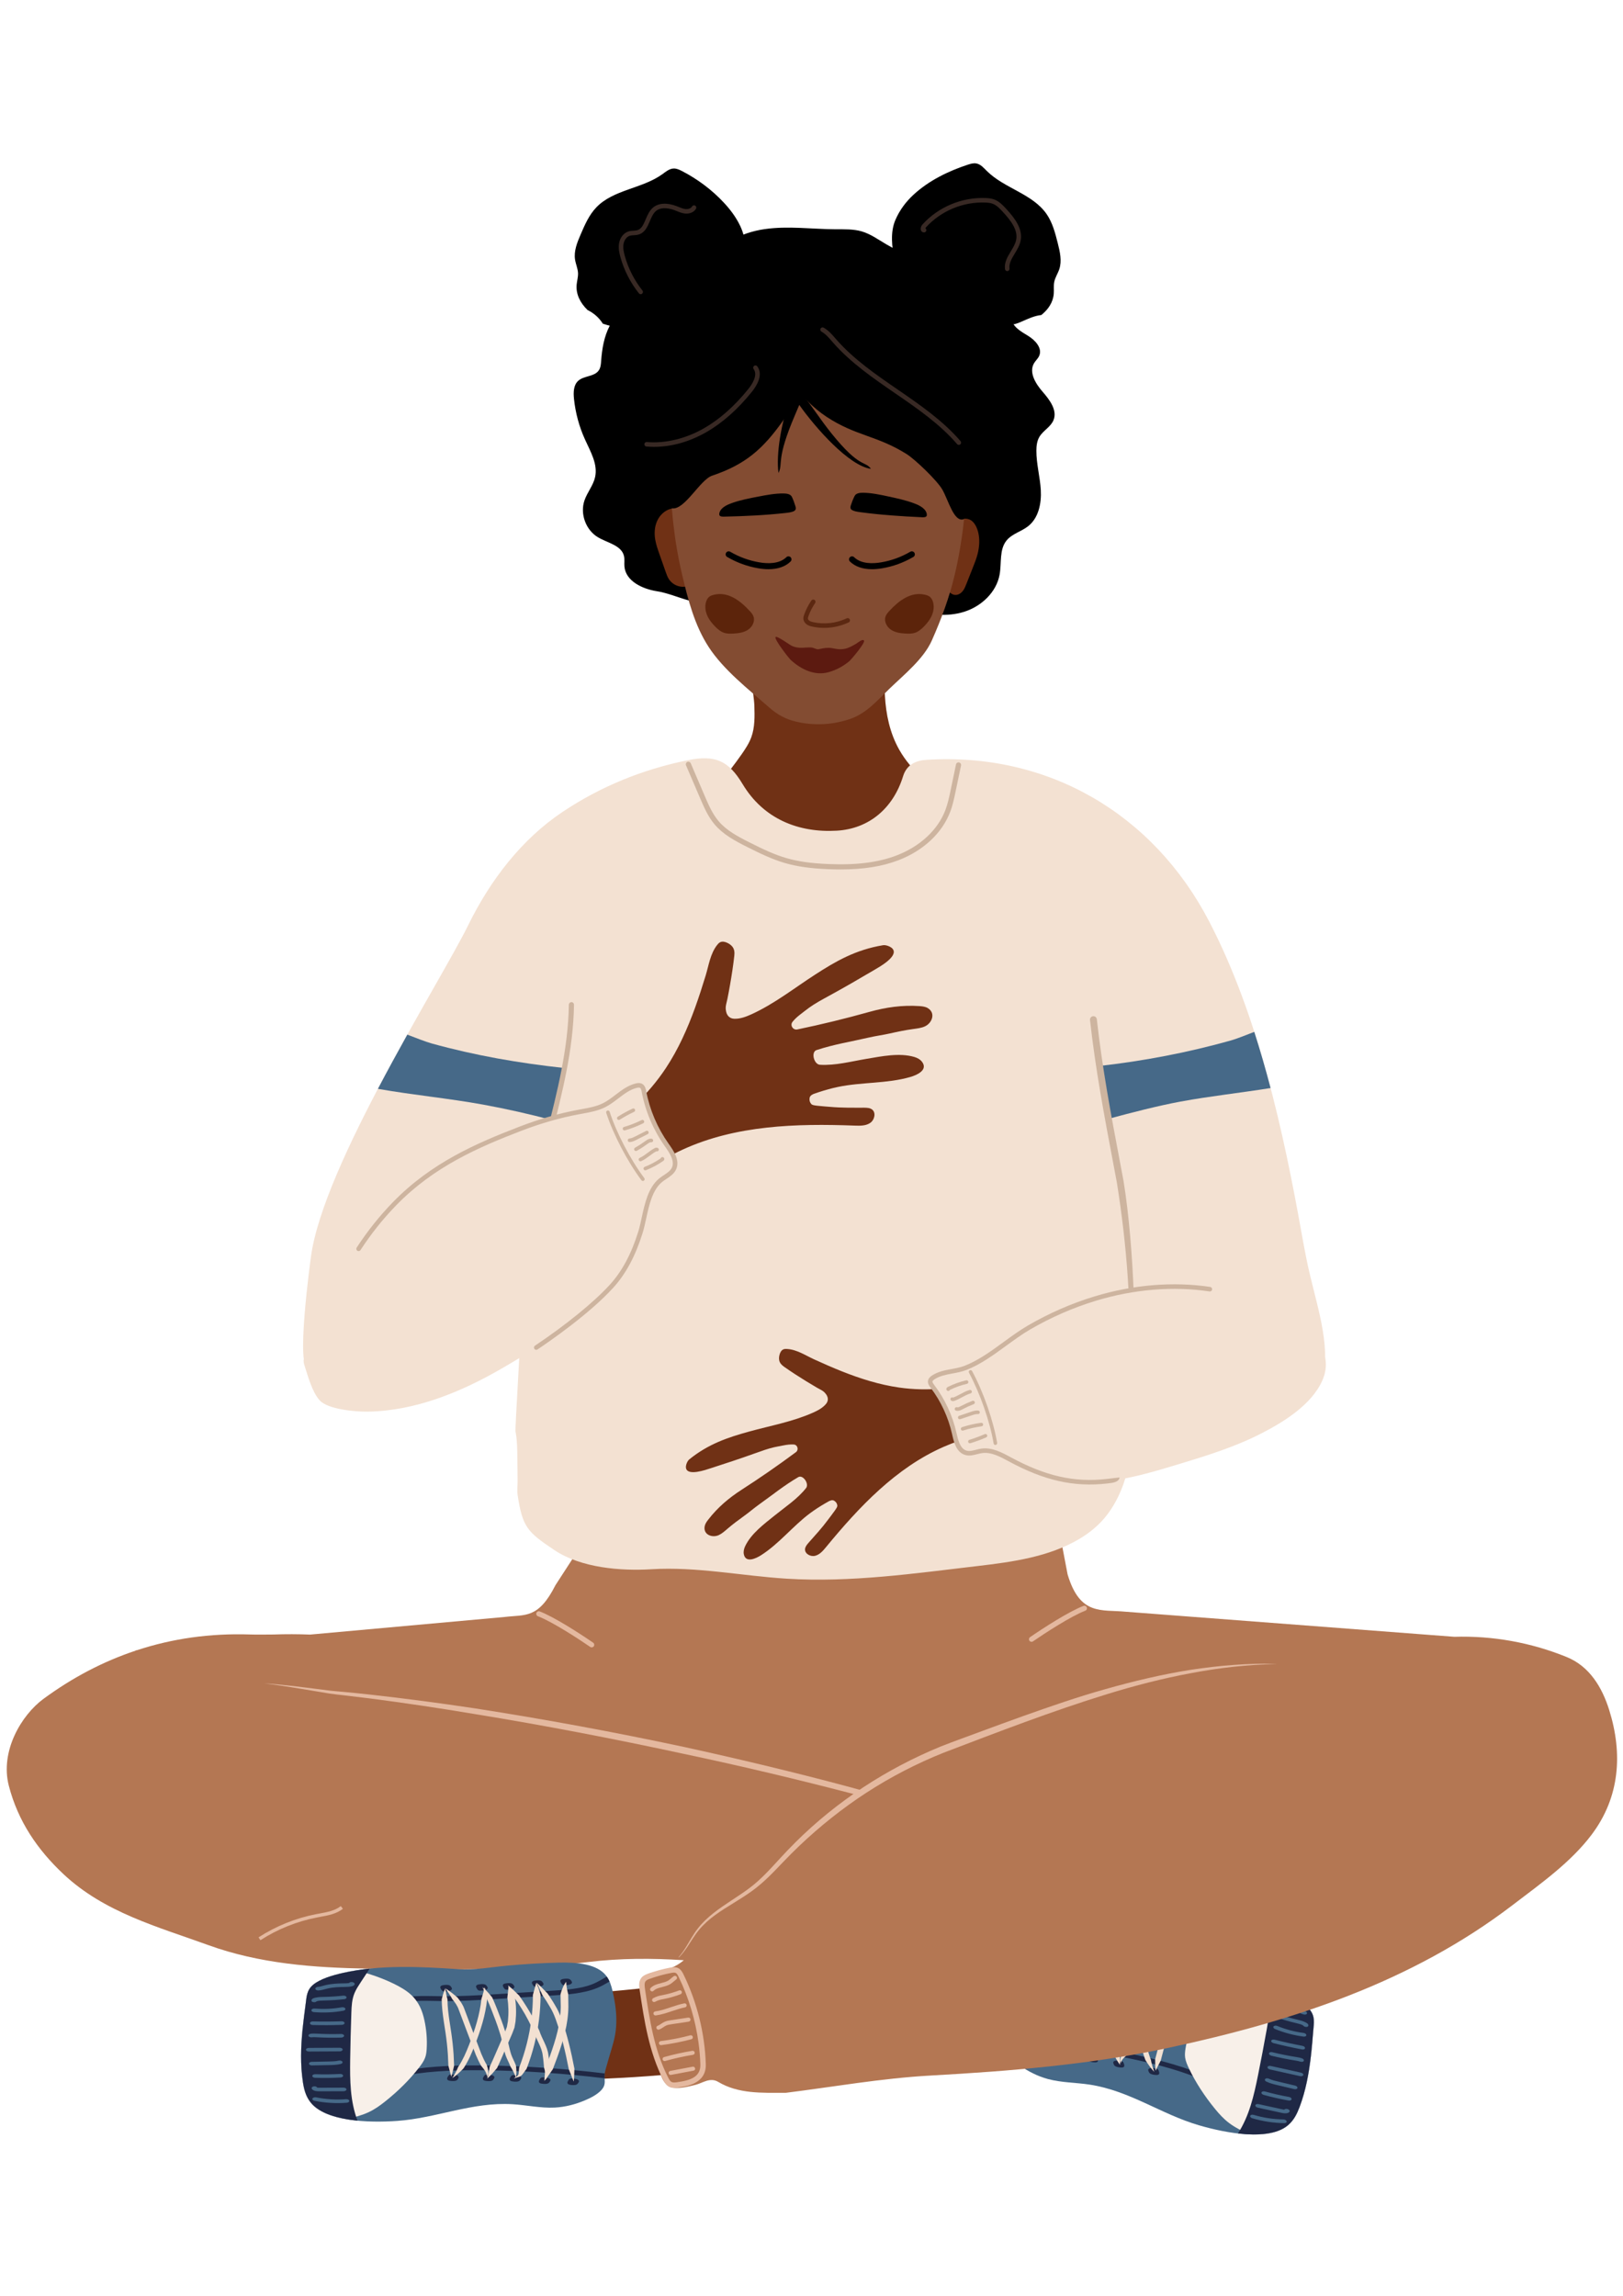 <svg xmlns="http://www.w3.org/2000/svg" xmlns:xlink="http://www.w3.org/1999/xlink" width="793" zoomAndPan="magnify" viewBox="0 0 595.5 842.25" height="1122" preserveAspectRatio="xMidYMid meet" version="1.0"><defs><clipPath id="d42d6c6a6d"><path d="M 327 59.523 L 390 59.523 L 390 121 L 327 121 Z M 327 59.523 " clip-rule="nonzero"/></clipPath></defs><path fill="#703115" d="M 276.785 258.812 C 276.898 262.707 276.996 266.711 275.66 270.371 C 274.828 272.629 273.488 274.66 272.113 276.633 C 266.863 284.145 260.891 291.148 254.305 297.527 C 262.918 299.988 281.41 315.402 290.363 315.516 C 314.863 315.832 329.938 300.484 354.438 300.352 C 354.27 297.562 351.715 295.605 349.422 294 C 341.895 288.75 334.426 282.914 329.926 274.922 C 323.07 262.742 324.242 247.816 325.613 233.906 C 315.613 233.996 305.605 234.086 295.605 234.172 C 291.656 234.207 278.758 233.012 276.273 236.605 C 273.812 240.172 276.656 254.332 276.785 258.812 " fill-opacity="1" fill-rule="nonzero"/><path fill="#000000" d="M 241.027 216.801 C 235.695 215.961 229.566 213.082 229.109 207.695 C 229 206.426 229.242 205.129 228.953 203.883 C 228.02 199.91 222.871 199.078 219.371 196.977 C 214.957 194.332 212.789 188.457 214.418 183.57 C 215.422 180.551 217.664 178.016 218.352 174.906 C 219.402 170.168 216.648 165.539 214.645 161.117 C 212.5 156.398 211.129 151.324 210.598 146.164 C 210.359 143.863 210.406 141.223 212.098 139.637 C 214.219 137.641 218.109 138.141 219.727 135.715 C 220.406 134.699 220.492 133.414 220.574 132.199 C 220.898 127.805 221.645 123.355 223.68 119.449 C 225.711 115.543 229.199 112.219 233.488 111.23 C 240.125 109.703 248.059 113.672 253.426 109.48 C 257 106.699 257.539 101.625 259.418 97.5 C 263.031 89.555 271.879 85.176 280.512 83.926 C 289.148 82.676 297.922 83.934 306.641 83.98 C 309.852 83.996 313.125 83.859 316.203 84.762 C 319.449 85.719 322.246 87.762 325.164 89.48 C 335.656 95.656 347.996 97.711 359.441 101.875 C 365.035 103.922 371.316 107.77 371.223 113.73 C 371.203 114.754 370.988 115.781 371.121 116.805 C 371.523 119.82 374.668 121.512 377.258 123.105 C 379.855 124.691 382.52 127.605 381.305 130.395 C 380.867 131.414 379.977 132.164 379.41 133.113 C 377.402 136.492 380 140.676 382.582 143.633 C 385.16 146.598 388.043 150.434 386.527 154.059 C 385.492 156.543 382.707 157.852 381.348 160.18 C 380.469 161.688 380.266 163.492 380.262 165.234 C 380.246 170.078 381.602 174.828 381.883 179.668 C 382.16 184.5 381.09 189.848 377.312 192.875 C 374.805 194.891 371.344 195.676 369.316 198.18 C 366.598 201.527 367.535 206.422 366.773 210.672 C 365.605 217.18 360.074 222.355 353.766 224.336 C 347.461 226.32 340.551 225.496 334.293 223.379 C 328.043 221.273 322.266 217.938 315.992 215.906 C 305.422 212.473 294.031 212.895 282.926 213.359 C 279.215 213.508 275.418 213.684 271.992 215.094 C 269.008 216.328 266.473 218.426 263.59 219.863 C 256.422 223.434 248.875 218.047 241.027 216.801 " fill-opacity="1" fill-rule="nonzero"/><g clip-path="url(#d42d6c6a6d)"><path fill="#000000" d="M 388.113 89.102 C 387.176 85.387 386.203 81.586 384.035 78.43 C 378.883 70.934 368.52 69.004 362.074 62.578 C 360.938 61.449 359.812 60.113 358.23 59.824 C 357.203 59.633 356.156 59.934 355.16 60.258 C 347.941 62.621 340.77 66.125 335.152 71.32 C 332.324 73.934 330.105 76.953 328.562 80.48 C 326.594 84.984 327.215 90.531 328.266 95.223 C 328.316 95.426 328.363 95.629 328.41 95.836 C 329.223 99.203 330.402 102.465 331.676 105.684 C 332.254 107.145 332.801 108.578 333.277 110.066 C 333.344 110.27 334.16 112.645 333.703 112.18 C 337.203 115.738 344.383 117.566 349.156 118.77 C 354.504 120.117 360.277 120.879 366.055 120.855 C 366.066 120.5 366.129 120.152 366.266 119.84 C 366.832 118.516 368.414 118.18 369.645 118.656 C 369.695 118.672 369.723 118.684 369.754 118.699 C 369.922 118.734 370.09 118.789 370.258 118.816 C 370.344 118.836 370.621 118.914 370.832 118.938 C 370.812 118.934 370.832 118.922 370.98 118.914 C 371.145 118.906 371.305 118.906 371.469 118.891 C 371.727 118.871 371.98 118.816 372.25 118.793 C 372.375 118.758 372.504 118.727 372.629 118.684 C 372.883 118.613 373.133 118.535 373.387 118.445 C 373.926 118.254 374.457 118.031 374.984 117.797 C 377.289 116.785 379.531 115.723 382.07 115.445 C 384.598 113.43 386.41 110.77 386.645 107.559 C 386.75 106.145 386.531 104.707 386.809 103.32 C 387.141 101.648 388.148 100.195 388.68 98.578 C 389.676 95.527 388.895 92.215 388.113 89.102 " fill-opacity="1" fill-rule="nonzero"/></g><path fill="#000000" d="M 272.285 97.988 C 273.789 93.082 274.09 88.016 271.59 82.754 C 270.129 79.664 268.059 76.879 265.75 74.375 C 261.348 69.594 255.961 65.566 250.188 62.59 C 249.254 62.117 248.262 61.652 247.215 61.676 C 245.617 61.711 244.285 62.855 242.988 63.793 C 235.598 69.105 225.062 69.379 218.777 75.961 C 216.137 78.73 214.566 82.332 213.059 85.855 C 211.789 88.801 210.492 91.953 210.996 95.121 C 211.262 96.805 212.023 98.402 212.09 100.102 C 212.137 101.516 211.707 102.906 211.578 104.316 C 211.266 107.883 212.973 111.086 215.578 113.605 C 218.074 114.844 219.918 116.586 221.176 118.613 C 229.438 121.324 238.516 122.062 246.82 121.336 C 251.727 120.902 259.109 120.242 263.133 117.277 C 261.953 118.152 265.371 112.922 266.754 110.25 C 268.824 106.258 270.992 102.184 272.285 97.988 " fill-opacity="1" fill-rule="nonzero"/><path fill="#703115" d="M 246.062 186.562 C 243.828 187.172 242.016 188.957 241.082 191.074 C 240.148 193.188 240.023 195.605 240.414 197.883 C 240.723 199.664 241.32 201.375 241.918 203.078 C 242.691 205.277 243.465 207.477 244.238 209.68 C 244.562 210.609 244.887 211.543 245.422 212.367 C 246.469 213.973 248.297 215.043 250.211 215.16 C 252.129 215.289 254.078 214.453 255.316 212.992 C 256.977 211.023 257.254 208.234 256.977 205.68 C 256.703 203.121 255.965 200.617 255.887 198.051 C 255.805 195.312 256.938 191.66 255.031 189.383 C 253.121 187.094 248.887 185.801 246.062 186.562 " fill-opacity="1" fill-rule="nonzero"/><path fill="#703115" d="M 356.52 190.941 C 357.891 191.98 358.82 194.098 359.145 196.363 C 359.477 198.625 359.238 201.016 358.684 203.168 C 358.25 204.852 357.637 206.402 357.023 207.945 C 356.234 209.949 355.449 211.945 354.652 213.945 C 354.324 214.789 353.988 215.637 353.531 216.332 C 352.645 217.699 351.316 218.371 350.066 218.102 C 348.809 217.832 347.66 216.621 347.055 214.938 C 346.234 212.684 346.426 209.891 346.938 207.441 C 347.449 204.996 348.262 202.691 348.652 200.191 C 349.066 197.527 348.816 193.73 350.344 191.879 C 351.887 190.027 354.793 189.617 356.52 190.941 " fill-opacity="1" fill-rule="nonzero"/><path fill="#834c32" d="M 338.488 130.812 C 331.027 123.465 321.777 119.508 312.223 117.68 C 307.07 116.695 301.754 116.215 296.527 116.613 C 293.809 116.816 291.074 117.164 288.367 117.68 C 278.812 119.508 269.562 123.465 262.098 130.812 C 251.613 141.141 246.199 157.07 246.066 172.828 C 245.957 185.625 247.383 198.43 250.293 210.773 C 252.441 219.891 254.852 229.32 260.023 237.262 C 265.516 245.699 274.57 252.723 282.102 259.34 C 285.324 262.18 288.344 263.812 292.539 264.758 C 294.637 265.227 296.766 265.508 298.91 265.582 C 301.156 265.66 303.418 265.551 305.648 265.207 C 307.777 264.883 309.883 264.355 311.945 263.656 C 317.918 261.625 322.059 256.703 326.492 252.434 C 331.777 247.336 338.91 241.613 341.91 234.844 C 345.387 226.984 348.316 219.164 350.293 210.773 C 353.203 198.43 354.637 185.625 354.523 172.828 C 354.391 157.07 348.984 141.141 338.488 130.812 " fill-opacity="1" fill-rule="nonzero"/><path fill="#5c2811" d="M 302.422 230.246 C 300.957 230.246 299.504 230.094 298.078 229.781 C 297.43 229.645 296.742 229.465 296.137 229.066 C 295.359 228.574 294.867 227.828 294.781 227.035 C 294.715 226.422 294.891 225.867 295.055 225.398 C 295.715 223.559 296.605 221.805 297.707 220.191 C 297.965 219.812 298.488 219.719 298.867 219.977 C 299.246 220.234 299.34 220.754 299.082 221.133 C 298.059 222.629 297.23 224.25 296.629 225.957 C 296.516 226.27 296.406 226.594 296.438 226.855 C 296.465 227.137 296.695 227.449 297.031 227.664 C 297.422 227.918 297.934 228.051 298.426 228.16 C 302.395 229.02 306.625 228.566 310.328 226.895 L 310.695 226.727 C 311.109 226.535 311.609 226.711 311.801 227.125 C 312 227.547 311.82 228.039 311.406 228.238 L 311.105 228.367 C 308.344 229.613 305.379 230.246 302.422 230.246 " fill-opacity="1" fill-rule="nonzero"/><path fill="#5c240b" d="M 326.258 224.09 C 325.711 224.672 325.188 225.305 324.922 226.059 C 324.293 227.848 325.352 229.891 326.93 230.938 C 328.512 231.98 330.48 232.242 332.375 232.336 C 333.492 232.398 334.641 232.402 335.707 232.055 C 336.961 231.641 338.008 230.75 338.941 229.812 C 340.16 228.574 341.273 227.191 341.941 225.586 C 342.613 223.988 342.824 222.148 342.262 220.5 C 342.039 219.863 341.688 219.25 341.16 218.828 C 340.695 218.461 340.121 218.262 339.543 218.113 C 334.203 216.754 329.672 220.387 326.258 224.09 " fill-opacity="1" fill-rule="nonzero"/><path fill="#000000" d="M 312.188 185.258 C 312.043 185.727 311.922 186.25 312.246 186.68 C 312.48 186.984 312.906 187.184 313.34 187.328 C 314.117 187.578 314.957 187.699 315.789 187.809 C 323.246 188.801 330.793 189.312 338.34 189.652 C 338.891 189.676 339.547 189.664 339.871 189.336 C 340.047 189.148 340.078 188.91 340.066 188.688 C 340.027 187.73 339.375 186.828 338.484 186.137 C 337.594 185.445 336.477 184.945 335.332 184.52 C 332.312 183.391 329.055 182.688 325.824 181.996 C 322.812 181.352 319.762 180.695 316.648 180.66 C 315.344 180.648 314.055 180.863 313.57 181.844 C 313.016 182.945 312.555 184.109 312.188 185.258 " fill-opacity="1" fill-rule="nonzero"/><path fill="#000000" d="M 291.855 185.621 C 291.992 186.09 292.102 186.617 291.77 187.031 C 291.531 187.34 291.098 187.527 290.664 187.656 C 289.875 187.891 289.035 187.996 288.203 188.086 C 280.723 188.914 273.172 189.258 265.617 189.43 C 265.062 189.441 264.41 189.418 264.094 189.078 C 263.922 188.891 263.898 188.648 263.91 188.426 C 263.969 187.473 264.645 186.582 265.543 185.914 C 266.453 185.242 267.59 184.773 268.738 184.371 C 271.781 183.305 275.051 182.676 278.301 182.055 C 281.32 181.473 284.387 180.887 287.5 180.918 C 288.805 180.938 290.086 181.184 290.555 182.168 C 291.078 183.289 291.516 184.461 291.855 185.621 " fill-opacity="1" fill-rule="nonzero"/><path fill="#000000" d="M 319.566 171.891 C 317.309 168.781 315.547 171.871 305.145 158.957 C 300.723 153.465 297.562 148.293 295.168 145.648 C 294.496 144.602 292.418 141.535 292.418 141.535 C 292.402 141.531 290.129 145.082 290.238 145.25 C 286.551 154.793 284.715 166.699 285.641 173.418 C 287.441 169.664 284.555 168.758 291.754 151.996 C 292.289 150.746 292.785 149.566 293.266 148.43 C 299.16 156.758 311.43 170.766 319.566 171.891 " fill-opacity="1" fill-rule="nonzero"/><path fill="#000000" d="M 319.945 208.715 C 316.523 208.715 313.762 207.762 311.848 205.891 C 311.41 205.465 311.398 204.762 311.832 204.328 C 312.258 203.891 312.961 203.879 313.395 204.309 C 315.969 206.816 320.191 206.723 323.281 206.199 C 327.082 205.555 330.586 204.281 334.008 202.301 C 334.531 201.988 335.211 202.176 335.523 202.703 C 335.832 203.238 335.652 203.914 335.117 204.219 C 331.465 206.336 327.715 207.695 323.66 208.387 C 322.348 208.609 321.105 208.715 319.945 208.715 " fill-opacity="1" fill-rule="nonzero"/><path fill="#5c240b" d="M 275.129 224.09 C 275.672 224.672 276.199 225.305 276.465 226.059 C 277.098 227.848 276.039 229.891 274.457 230.938 C 272.875 231.98 270.91 232.242 269.016 232.336 C 267.895 232.398 266.746 232.402 265.684 232.055 C 264.426 231.641 263.379 230.75 262.449 229.812 C 261.227 228.574 260.113 227.191 259.445 225.586 C 258.773 223.988 258.562 222.148 259.129 220.5 C 259.352 219.863 259.699 219.25 260.23 218.828 C 260.691 218.461 261.27 218.262 261.848 218.113 C 267.188 216.754 271.715 220.387 275.129 224.09 " fill-opacity="1" fill-rule="nonzero"/><path fill="#000000" d="M 281.973 208.715 C 285.402 208.715 288.16 207.762 290.074 205.891 C 290.512 205.465 290.52 204.762 290.094 204.328 C 289.66 203.891 288.961 203.879 288.523 204.309 C 285.949 206.816 281.727 206.723 278.637 206.199 C 274.844 205.555 271.328 204.281 267.914 202.301 C 267.391 201.988 266.707 202.176 266.398 202.703 C 266.094 203.238 266.273 203.914 266.801 204.219 C 270.453 206.336 274.203 207.695 278.262 208.387 C 279.574 208.609 280.812 208.715 281.973 208.715 " fill-opacity="1" fill-rule="nonzero"/><path fill="#000000" d="M 287.34 154.16 C 279.906 164.664 273.488 170.285 261.289 174.391 C 256.832 175.895 251.137 187.215 246.512 186.367 C 241.887 185.523 232.324 171.703 232.387 167 C 232.453 162.344 236.559 158.887 240.305 156.109 C 242.91 154.18 245.52 152.242 248.125 150.309 C 250.113 148.828 246.523 145.469 247.641 143.254 C 249.543 139.496 253.898 136.785 254.383 132.602 C 254.984 127.344 258.496 122.727 262.875 119.742 C 267.254 116.754 272.441 115.191 277.621 114.055 C 282.117 113.07 286.684 112.367 291.27 111.953 C 292.562 111.84 293.91 111.746 295.137 112.18 C 297.531 113.012 298.871 115.559 299.504 118.012 C 300.75 122.84 300.059 128.137 297.621 132.488 C 295.613 136.09 292.992 138.926 292.102 143.031 C 291.211 147.141 289.84 150.633 287.34 154.16 " fill-opacity="1" fill-rule="nonzero"/><path fill="#000000" d="M 290.004 140.359 C 294.074 144.883 298.199 149.461 303.285 152.801 C 314.051 159.871 321.641 159.59 332.566 166.406 C 335.785 168.414 343.867 176.195 345.746 179.48 C 348.008 183.438 350.043 191.656 353.602 190.355 C 354.48 190.039 361.047 174.406 361.539 173.613 C 361.992 172.887 362.074 172.004 362.137 171.148 C 363.145 156.535 359.223 141.633 351.168 129.398 C 348.727 125.695 345.918 122.238 343.047 118.848 C 339.266 114.395 335.32 110.004 330.562 106.613 C 325.801 103.223 320.125 100.871 314.285 100.957 C 307.555 101.055 301.18 104.379 296.27 108.965 C 291.348 113.547 287.719 119.328 284.434 125.191 C 280.645 131.941 285.691 135.555 290.004 140.359 " fill-opacity="1" fill-rule="nonzero"/><path fill="#382924" d="M 234.844 107.77 C 234.684 107.719 234.531 107.629 234.426 107.484 C 231.309 103.59 228.965 98.984 227.637 94.188 C 227.215 92.648 226.824 90.832 227.16 89.023 C 227.531 86.973 228.887 85.301 230.602 84.766 C 231.227 84.574 231.84 84.539 232.434 84.504 C 232.953 84.469 233.445 84.438 233.879 84.305 C 235.43 83.816 236.113 82.207 236.906 80.344 C 237.57 78.781 238.262 77.164 239.566 76.039 C 241.57 74.324 244.73 74.133 248.23 75.48 L 248.93 75.758 C 249.82 76.121 250.656 76.465 251.527 76.555 C 252.406 76.641 253.488 76.387 253.926 75.605 C 254.148 75.207 254.648 75.066 255.059 75.285 C 255.461 75.508 255.605 76.02 255.383 76.422 C 254.668 77.68 253.09 78.383 251.359 78.207 C 250.254 78.09 249.262 77.688 248.297 77.297 L 247.629 77.031 C 246.254 76.496 242.812 75.449 240.648 77.301 C 239.637 78.172 239.023 79.602 238.441 80.992 C 237.562 83.047 236.66 85.176 234.375 85.891 C 233.75 86.086 233.133 86.125 232.535 86.164 C 232.012 86.191 231.527 86.223 231.094 86.355 C 229.961 86.711 229.059 87.875 228.789 89.332 C 228.52 90.805 228.867 92.391 229.242 93.742 C 230.508 98.328 232.754 102.723 235.723 106.453 C 236.012 106.805 235.953 107.328 235.59 107.617 C 235.375 107.793 235.094 107.84 234.844 107.77 " fill-opacity="1" fill-rule="nonzero"/><path fill="#382924" d="M 351.809 163.105 C 351.574 163.105 351.348 163.012 351.18 162.816 C 344.781 155.387 336.465 149.676 328.422 144.152 C 320.43 138.656 312.164 132.977 305.66 125.57 L 305.203 125.039 C 304.008 123.664 302.879 122.359 301.402 121.535 C 301 121.312 300.855 120.809 301.078 120.406 C 301.297 120.004 301.809 119.859 302.211 120.082 C 303.941 121.043 305.223 122.52 306.461 123.953 L 306.918 124.477 C 313.273 131.727 321.461 137.348 329.367 142.781 C 337.496 148.367 345.898 154.137 352.441 161.73 C 352.742 162.078 352.699 162.602 352.352 162.902 C 352.195 163.039 352.004 163.105 351.809 163.105 " fill-opacity="1" fill-rule="nonzero"/><path fill="#382924" d="M 239.988 163.82 C 239.051 163.82 238.117 163.781 237.191 163.699 C 236.734 163.664 236.391 163.258 236.426 162.801 C 236.469 162.344 236.859 162 237.328 162.047 C 244.113 162.633 251.547 160.844 258.25 157.027 C 264.031 153.734 269.543 148.848 274.637 142.496 C 275.773 141.086 278.223 137.555 276.512 135.266 C 276.242 134.895 276.316 134.375 276.688 134.098 C 277.051 133.824 277.578 133.902 277.848 134.27 C 280.168 137.375 277.645 141.41 275.938 143.539 C 270.711 150.047 265.035 155.074 259.074 158.473 C 252.887 161.992 246.344 163.82 239.988 163.82 " fill-opacity="1" fill-rule="nonzero"/><path fill="#382924" d="M 369.574 99.328 C 369.164 99.328 368.809 99.027 368.75 98.605 C 368.418 96.141 369.676 94.062 370.898 92.055 C 371.758 90.637 372.562 89.293 372.844 87.852 C 373.555 84.273 370.934 80.824 367.984 77.633 C 366.922 76.465 365.699 75.148 364.203 74.598 C 363.387 74.297 362.488 74.219 361.641 74.18 C 353.359 73.809 345.172 77.246 339.648 83.387 C 339.598 83.445 339.555 83.527 339.523 83.613 C 339.734 83.758 339.879 83.996 339.887 84.273 C 339.902 84.73 339.543 85.117 339.086 85.129 C 338.539 85.129 338.152 84.895 337.949 84.449 C 337.629 83.762 337.938 82.809 338.41 82.277 C 344.262 75.77 352.98 72.137 361.715 72.516 C 362.652 72.562 363.746 72.652 364.773 73.031 C 366.656 73.723 368.078 75.262 369.215 76.508 C 372.453 80.023 375.328 83.871 374.48 88.172 C 374.137 89.906 373.211 91.434 372.32 92.906 C 371.203 94.758 370.152 96.504 370.402 98.383 C 370.465 98.84 370.141 99.254 369.688 99.32 C 369.652 99.32 369.609 99.328 369.574 99.328 " fill-opacity="1" fill-rule="nonzero"/><path fill="#466988" d="M 370.867 720.98 C 369.539 724.508 368.641 728.152 368.492 731.926 C 368.352 735.449 368.883 739.059 369.051 742.621 C 369.129 744.273 369.43 746.066 369.07 747.652 C 368.641 749.512 367.902 750.754 369.137 752.848 C 370.219 754.68 372.141 756.348 374.266 757.836 C 377.211 759.898 380.68 761.715 384.523 762.75 C 389.547 764.098 394.77 764.012 399.914 764.805 C 414.598 767.082 426.066 775.676 439.934 779.719 C 450.305 782.75 465.742 785.48 472.551 779.727 C 474.789 777.84 475.918 775.422 476.84 773 C 479.098 767.016 480.242 760.754 480.977 754.441 C 481.355 751.207 481.613 747.953 481.879 744.707 C 482.07 742.316 482.594 739.828 480.652 737.387 C 478.523 734.711 474.434 732.48 470.727 730.773 C 458.293 725.039 443.836 722.629 429.859 720.578 C 423.84 719.699 418.441 717.387 412.711 715.574 C 406.695 713.676 400.594 711.969 394.43 710.465 C 387.664 708.816 380.379 707.945 376.207 711.523 C 374.594 712.91 373.68 714.633 372.852 716.355 C 372.125 717.871 371.449 719.418 370.867 720.98 " fill-opacity="1" fill-rule="nonzero"/><path fill="#1f2845" d="M 445.309 763.465 L 443.055 764.215 C 442.434 763.566 441.293 763.066 440.172 762.609 C 430.848 758.793 420.852 756.496 412.301 754.746 C 397.922 751.809 383.34 749.703 368.883 748.387 C 368.941 748.148 369.008 747.906 369.07 747.652 C 369.141 747.324 369.176 746.973 369.199 746.625 C 383.664 747.961 398.242 750.078 412.625 753.016 C 421.375 754.801 431.621 757.16 441.281 761.113 C 442.688 761.691 444.273 762.395 445.309 763.465 " fill-opacity="1" fill-rule="nonzero"/><path fill="#1f2845" d="M 394.621 721.059 L 414.105 726.551 C 420.48 728.355 427.074 730.215 433.648 731.559 C 434.438 731.715 435.223 731.871 436.02 732.031 C 438.219 732.457 440.492 732.902 442.734 733.496 C 443.75 733.766 444.762 734.066 445.773 734.367 C 448.508 735.18 451.094 735.941 453.66 736.074 L 453.992 737.891 C 450.902 737.734 447.941 736.855 445.074 736.004 C 444.105 735.719 443.137 735.434 442.164 735.172 C 440.066 734.621 437.859 734.188 435.73 733.773 C 434.93 733.617 434.125 733.453 433.324 733.293 C 426.59 731.914 419.918 730.035 413.441 728.207 L 393.977 722.719 C 389.09 721.336 382.996 719.621 378.551 716.555 C 377.062 715.527 375.82 714.391 374.625 713.289 C 375.023 712.742 375.469 712.223 375.996 711.738 C 376.211 711.938 376.441 712.137 376.652 712.336 C 377.867 713.445 379.008 714.5 380.367 715.438 C 384.297 718.148 389.781 719.691 394.621 721.059 " fill-opacity="1" fill-rule="nonzero"/><path fill="#1f2845" d="M 425.18 759.797 C 425.379 760.309 425.523 760.941 424.918 761.18 C 424.598 761.301 424.16 761.27 423.75 761.223 C 423.035 761.145 422.223 760.988 421.789 760.562 C 421.586 760.363 421.5 760.141 421.418 759.918 C 421.328 759.664 421.238 759.402 421.344 759.18 C 421.473 758.914 421.863 758.762 422.293 758.723 C 422.723 758.68 423.184 758.734 423.637 758.801 C 424.02 758.848 424.422 758.906 424.738 759.09 C 425.043 759.273 425.18 759.797 425.18 759.797 " fill-opacity="1" fill-rule="nonzero"/><path fill="#1f2845" d="M 412.355 757.066 C 412.555 757.578 412.691 758.211 412.082 758.445 C 411.766 758.566 411.332 758.535 410.922 758.492 C 410.207 758.414 409.391 758.254 408.957 757.832 C 408.754 757.633 408.668 757.406 408.59 757.184 C 408.492 756.938 408.402 756.672 408.512 756.449 C 408.637 756.184 409.035 756.027 409.461 755.984 C 409.891 755.949 410.352 756.004 410.809 756.062 C 411.188 756.113 411.598 756.18 411.902 756.359 C 412.215 756.539 412.355 757.066 412.355 757.066 " fill-opacity="1" fill-rule="nonzero"/><path fill="#1f2845" d="M 392.047 753.715 C 392.246 754.223 392.391 754.855 391.781 755.098 C 391.465 755.215 391.023 755.188 390.621 755.145 C 389.906 755.059 389.09 754.902 388.656 754.477 C 388.449 754.285 388.367 754.055 388.289 753.832 C 388.191 753.582 388.102 753.316 388.211 753.094 C 388.336 752.828 388.734 752.68 389.16 752.637 C 389.586 752.594 390.051 752.656 390.5 752.715 C 390.887 752.762 391.289 752.828 391.602 753.004 C 391.91 753.191 392.047 753.715 392.047 753.715 " fill-opacity="1" fill-rule="nonzero"/><path fill="#1f2845" d="M 402.695 755.168 C 402.895 755.684 403.039 756.316 402.426 756.551 C 402.105 756.672 401.676 756.641 401.27 756.598 C 400.551 756.516 399.73 756.359 399.301 755.938 C 399.102 755.738 399.016 755.512 398.934 755.293 C 398.844 755.043 398.75 754.777 398.855 754.555 C 398.984 754.289 399.379 754.133 399.805 754.094 C 400.238 754.055 400.699 754.109 401.152 754.172 C 401.531 754.219 401.938 754.285 402.246 754.465 C 402.559 754.645 402.695 755.168 402.695 755.168 " fill-opacity="1" fill-rule="nonzero"/><path fill="#1f2845" d="M 381.727 751.922 C 381.926 752.434 382.07 753.062 381.461 753.297 C 381.145 753.426 380.703 753.395 380.297 753.348 C 379.586 753.27 378.762 753.113 378.328 752.684 C 378.133 752.488 378.047 752.266 377.961 752.043 C 377.871 751.789 377.781 751.523 377.883 751.305 C 378.016 751.039 378.414 750.887 378.84 750.848 C 379.27 750.805 379.73 750.859 380.184 750.926 C 380.562 750.973 380.969 751.031 381.277 751.211 C 381.59 751.398 381.727 751.922 381.727 751.922 " fill-opacity="1" fill-rule="nonzero"/><path fill="#1f2845" d="M 434.297 729.238 C 434.707 728.867 435.121 728.363 434.684 727.887 C 434.453 727.641 434.051 727.484 433.668 727.348 C 432.988 727.113 432.18 726.906 431.598 727.102 C 431.328 727.191 431.148 727.359 430.973 727.52 C 430.781 727.707 430.574 727.906 430.57 728.152 C 430.562 728.441 430.848 728.746 431.215 728.969 C 431.578 729.191 432.02 729.336 432.453 729.473 C 432.82 729.594 433.211 729.707 433.57 729.68 C 433.93 729.656 434.297 729.238 434.297 729.238 " fill-opacity="1" fill-rule="nonzero"/><path fill="#1f2845" d="M 421.539 726.199 C 421.953 725.824 422.367 725.32 421.93 724.844 C 421.699 724.598 421.289 724.441 420.906 724.309 C 420.23 724.074 419.426 723.867 418.844 724.059 C 418.574 724.148 418.391 724.316 418.219 724.48 C 418.02 724.664 417.816 724.863 417.816 725.109 C 417.809 725.406 418.09 725.711 418.457 725.926 C 418.824 726.148 419.266 726.301 419.695 726.438 C 420.062 726.551 420.453 726.672 420.816 726.645 C 421.176 726.613 421.539 726.199 421.539 726.199 " fill-opacity="1" fill-rule="nonzero"/><path fill="#1f2845" d="M 401.793 720.516 C 402.211 720.145 402.625 719.641 402.184 719.164 C 401.957 718.918 401.547 718.762 401.164 718.625 C 400.488 718.391 399.684 718.18 399.102 718.375 C 398.828 718.469 398.648 718.637 398.477 718.797 C 398.277 718.984 398.07 719.184 398.066 719.43 C 398.066 719.719 398.348 720.023 398.715 720.246 C 399.082 720.461 399.52 720.613 399.953 720.75 C 400.316 720.871 400.711 720.984 401.074 720.957 C 401.434 720.926 401.793 720.516 401.793 720.516 " fill-opacity="1" fill-rule="nonzero"/><path fill="#1f2845" d="M 412.012 723.762 C 412.426 723.391 412.84 722.887 412.402 722.418 C 412.176 722.172 411.77 722.008 411.379 721.875 C 410.699 721.641 409.902 721.43 409.316 721.629 C 409.039 721.719 408.867 721.887 408.691 722.051 C 408.492 722.234 408.289 722.434 408.285 722.676 C 408.277 722.969 408.566 723.277 408.926 723.5 C 409.293 723.715 409.738 723.867 410.172 724.004 C 410.531 724.125 410.93 724.238 411.289 724.207 C 411.652 724.18 412.012 723.762 412.012 723.762 " fill-opacity="1" fill-rule="nonzero"/><path fill="#1f2845" d="M 391.723 717.703 C 392.137 717.332 392.551 716.824 392.105 716.355 C 391.879 716.109 391.477 715.949 391.09 715.816 C 390.41 715.582 389.605 715.371 389.023 715.562 C 388.75 715.66 388.57 715.82 388.395 715.988 C 388.199 716.172 388 716.367 387.992 716.617 C 387.988 716.91 388.27 717.215 388.637 717.438 C 389.004 717.656 389.441 717.805 389.875 717.945 C 390.242 718.059 390.633 718.18 390.996 718.148 C 391.355 718.117 391.723 717.703 391.723 717.703 " fill-opacity="1" fill-rule="nonzero"/><path fill="#f3e1d2" d="M 432.957 728.457 C 431.152 729.121 429.512 729.914 427.918 730.797 C 426.637 731.844 425.387 732.984 424.621 734.273 L 419.801 741.75 L 414.98 749.176 C 414.129 750.391 413.258 751.551 412.199 752.684 C 411.477 753.965 410.66 755.422 411.195 756.953 C 411.535 755.535 412.734 754.531 414.039 753.539 C 415.09 752.41 416.035 751.164 416.891 749.945 L 421.734 742.477 L 426.523 735.055 C 427.262 733.816 428.379 732.781 429.625 731.789 C 430.594 730.633 431.809 729.578 432.957 728.457 " fill-opacity="1" fill-rule="nonzero"/><path fill="#f3e1d2" d="M 410.754 722.508 C 409.016 723.359 407.465 724.348 405.914 725.344 C 404.656 726.5 403.449 727.672 402.293 728.875 C 399.953 731.242 397.91 733.805 395.969 736.375 C 394.469 739.031 391.832 741.383 390.836 744.379 C 390.266 745.824 389.844 747.27 389.402 748.73 C 389.316 750.281 389.262 751.902 389.949 753.492 C 390.109 751.957 390.68 750.582 391.438 749.23 C 391.871 747.797 392.305 746.336 392.852 744.953 C 393.766 742.137 396.32 739.867 397.887 737.129 C 399.805 734.602 401.777 732.121 404.109 729.758 C 405.254 728.574 406.426 727.406 407.688 726.289 C 408.637 725 409.719 723.781 410.754 722.508 " fill-opacity="1" fill-rule="nonzero"/><path fill="#f3e1d2" d="M 423.516 760.117 C 422.992 758.605 422.512 757.133 422.277 755.668 C 421.688 754.219 421.277 752.75 420.93 751.285 C 420.262 748.355 419.836 745.398 419.461 742.465 C 419.109 739.531 418.898 736.609 418.945 733.723 C 418.977 732.289 419.047 730.852 419.223 729.438 C 419.043 727.961 419.016 726.504 418.926 725.008 C 418.188 726.316 417.672 727.695 417.152 729.078 C 416.98 730.52 416.906 731.98 416.871 733.449 C 416.816 736.383 417.039 739.34 417.395 742.305 C 417.773 745.273 418.199 748.227 418.879 751.23 C 419.234 752.734 419.68 754.242 420.262 755.758 C 421.176 757.254 422.199 758.734 423.516 760.117 " fill-opacity="1" fill-rule="nonzero"/><path fill="#f3e1d2" d="M 433.004 728.488 C 432.465 729.773 431.984 731.043 431.352 732.277 C 431.074 733.582 430.691 734.867 430.273 736.148 C 429.434 738.707 428.41 741.234 427.449 743.789 C 426.488 746.344 425.633 748.934 424.879 751.551 L 423.84 755.488 C 423.863 756.887 423.84 758.27 423.996 759.684 L 425.891 755.957 L 426.926 752.043 C 427.664 749.453 428.512 746.891 429.477 744.348 C 430.426 741.809 431.461 739.273 432.309 736.676 C 432.734 735.379 433.102 734.062 433.422 732.727 C 433.379 731.32 433.328 729.918 433.004 728.488 " fill-opacity="1" fill-rule="nonzero"/><path fill="#f3e1d2" d="M 400.594 719.375 C 398.914 720.348 397.387 721.402 395.824 722.453 C 394.566 723.66 393.32 724.883 392.184 726.156 C 389.773 728.668 388.316 731.559 386.621 734.336 C 385.09 737.156 383.688 740.02 382.359 742.91 L 380.453 747.262 C 380.184 748.82 379.852 750.359 379.699 751.945 L 382.461 747.852 L 384.355 743.523 C 385.68 740.656 387.074 737.805 388.594 735.004 C 390.266 732.277 391.68 729.449 394.023 727.008 C 395.145 725.766 396.34 724.559 397.613 723.379 C 398.57 722.039 399.652 720.746 400.594 719.375 " fill-opacity="1" fill-rule="nonzero"/><path fill="#f3e1d2" d="M 419.703 725.164 C 418.102 726.004 416.75 727.016 415.465 728.086 C 414.551 729.305 413.695 730.551 412.871 731.781 C 411.23 734.254 409.602 736.738 408.156 739.297 C 406.637 741.828 405.668 744.594 404.242 747.039 C 403.527 748.254 402.449 749.391 401.664 750.684 C 401.176 752.078 400.797 753.484 400.742 754.945 C 401.613 753.703 402.5 752.5 403.598 751.406 C 404.344 750.191 405.422 749.059 406.195 747.75 C 407.707 745.137 408.613 742.484 410.125 739.984 C 411.543 737.457 413.16 734.988 414.801 732.523 C 415.633 731.297 416.438 730.074 417.352 728.91 C 417.977 727.621 418.832 726.41 419.703 725.164 " fill-opacity="1" fill-rule="nonzero"/><path fill="#f3e1d2" d="M 410.465 722.652 C 409.227 723.781 408.207 725.012 407.285 726.293 C 406.781 727.688 406.324 729.094 405.984 730.531 C 405.637 731.969 405.398 733.43 405.234 734.902 L 405.145 737.188 L 405.492 739.508 L 407.285 748.508 C 407.586 750.004 407.879 751.508 408.246 753.027 C 409.07 754.555 409.859 756.074 410.961 757.562 C 410.949 756.039 410.875 754.566 410.977 753.094 C 410.621 751.609 410.32 750.117 410.02 748.621 L 408.234 739.641 L 407.906 737.477 L 407.996 735.371 C 408.152 733.953 408.387 732.539 408.723 731.152 C 409.055 729.762 409.469 728.391 409.996 727.051 L 410.465 722.652 " fill-opacity="1" fill-rule="nonzero"/><path fill="#f3e1d2" d="M 400.773 719.398 C 399.805 720.715 399.023 722.086 398.301 723.48 C 398.008 724.973 397.711 726.457 397.488 727.961 C 397.039 730.961 396.773 734 396.688 737.062 C 396.609 740.129 396.719 743.219 397.016 746.32 C 397.164 747.875 397.355 749.434 397.598 750.988 L 398.668 753.395 C 398.855 753.828 399.371 754.379 399.941 754.641 C 400.465 754.922 401.031 755.109 401.223 755.516 C 401.324 755.113 400.773 754.668 400.473 754.34 C 400.117 753.996 400.082 753.754 400.094 753.406 L 400.352 751.164 C 400.109 749.625 399.926 748.094 399.773 746.566 C 399.48 743.504 399.379 740.465 399.457 737.445 C 399.535 734.43 399.797 731.441 400.242 728.48 C 400.465 727.004 400.73 725.531 401.062 724.074 C 400.973 722.531 400.934 720.984 400.773 719.398 " fill-opacity="1" fill-rule="nonzero"/><path fill="#f3e1d2" d="M 390.152 716.734 C 389.75 718.262 389.148 719.668 388.445 721.062 L 387.418 725.555 C 386.785 728.613 386.582 731.746 386.645 734.902 C 386.711 738.059 387.043 741.234 387.469 744.402 L 388.16 749.152 C 388.867 750.762 389.465 752.359 390.266 753.977 C 390.578 752.434 390.688 750.875 390.91 749.324 L 390.223 744.594 C 389.797 741.449 389.48 738.324 389.414 735.234 C 389.348 732.145 389.551 729.094 390.16 726.133 L 391.211 721.648 C 391.121 720.031 390.902 718.363 390.152 716.734 " fill-opacity="1" fill-rule="nonzero"/><path fill="#f8f0e9" d="M 458.52 783.051 C 455.797 781.859 453.188 780.543 451.023 778.922 C 448.934 777.352 447.336 775.559 445.855 773.762 C 441.934 768.984 438.723 764.023 436.301 758.992 C 435.641 757.621 435.031 756.23 434.84 754.863 C 434.684 753.727 434.809 752.621 434.984 751.523 C 435.523 748.098 436.535 744.762 437.992 741.562 C 439.41 738.438 441.348 735.367 444.953 733.309 C 446.949 732.172 449.387 731.391 451.926 730.766 C 454.992 730.016 458.238 729.492 461.602 729.199 C 463.168 729.059 464.77 728.98 466.379 728.938 C 467.848 729.516 469.305 730.113 470.727 730.773 C 474.434 732.48 478.523 734.711 480.652 737.387 C 482.594 739.828 482.07 742.316 481.879 744.707 C 481.613 747.953 481.355 751.207 480.977 754.441 C 480.242 760.754 479.098 767.016 476.84 773 C 475.918 775.422 474.789 777.84 472.551 779.727 C 469.328 782.449 464.16 783.262 458.52 783.051 " fill-opacity="1" fill-rule="nonzero"/><path fill="#1f2845" d="M 461.559 761.477 C 462.699 755.816 463.777 750.148 464.793 744.469 C 465.219 742.074 465.637 739.652 465.164 737.152 C 464.902 735.707 464.344 734.254 463.789 732.812 C 463.074 730.953 462.355 729.102 461.641 727.258 C 464.758 728.273 467.801 729.422 470.727 730.773 C 474.434 732.48 478.523 734.711 480.652 737.387 C 482.594 739.828 482.07 742.316 481.879 744.707 C 481.613 747.953 481.355 751.207 480.977 754.441 C 480.242 760.754 479.098 767.016 476.84 773 C 475.918 775.422 474.789 777.84 472.551 779.727 C 468.52 783.133 461.461 783.555 454.227 782.707 C 458.406 776.211 460.078 768.797 461.559 761.477 " fill-opacity="1" fill-rule="nonzero"/><path fill="#466988" d="M 472.086 778.457 C 472.098 778.391 472.098 778.32 472.082 778.246 C 471.973 777.867 471.434 777.562 470.871 777.555 C 467.281 777.527 463.523 776.949 459.992 775.898 C 459.441 775.727 458.871 775.871 458.727 776.211 C 458.582 776.57 458.91 776.953 459.457 777.125 C 463.289 778.266 467.359 778.891 471.246 778.922 C 471.703 778.926 472.027 778.734 472.086 778.457 " fill-opacity="1" fill-rule="nonzero"/><path fill="#466988" d="M 473.195 774.594 C 473.254 774.305 472.996 773.969 472.543 773.797 C 472.008 773.594 471.406 773.684 471.203 774.008 C 471.211 773.984 470.988 773.969 470.488 773.859 L 461.773 771.945 C 461.203 771.82 460.68 772.008 460.602 772.363 C 460.602 772.367 460.602 772.367 460.602 772.367 C 460.523 772.723 460.914 773.113 461.48 773.234 L 470.199 775.145 C 472.227 775.598 472.91 775.086 473.133 774.742 C 473.164 774.695 473.184 774.645 473.195 774.594 " fill-opacity="1" fill-rule="nonzero"/><path fill="#466988" d="M 473.891 770.191 C 473.898 770.18 473.898 770.168 473.898 770.156 C 473.945 769.789 473.512 769.41 472.941 769.312 C 469.988 768.785 467.02 768.113 464.121 767.305 C 463.555 767.156 463 767.305 462.875 767.656 C 462.734 768.008 463.098 768.398 463.648 768.555 C 466.652 769.387 469.723 770.082 472.785 770.629 C 473.34 770.727 473.82 770.527 473.891 770.191 " fill-opacity="1" fill-rule="nonzero"/><path fill="#466988" d="M 479.566 738.637 C 479.641 738.312 479.309 737.949 478.797 737.801 C 478.215 737.633 477.645 737.332 477.043 737.02 C 476.812 736.898 476.578 736.777 476.344 736.664 C 474.203 735.605 471.77 734.977 469.879 734.547 C 469.098 734.375 468.461 734.23 467.934 734.023 C 467.777 733.652 467.215 733.375 466.668 733.406 C 466.262 733.426 465.805 733.676 465.82 733.918 C 465.742 734.297 466.133 734.688 466.531 734.891 C 467.465 735.359 468.496 735.594 469.406 735.797 C 471.277 736.227 473.484 736.785 475.324 737.699 L 475.961 738.023 C 476.668 738.395 477.398 738.781 478.289 739.031 C 478.84 739.203 479.406 739.051 479.543 738.715 C 479.555 738.691 479.566 738.66 479.566 738.637 " fill-opacity="1" fill-rule="nonzero"/><path fill="#466988" d="M 479.984 743.301 L 480.102 742.953 L 479.766 742.406 C 478.68 741.602 477.23 741.258 475.953 740.949 C 473.543 740.379 471.25 739.723 469.043 738.984 C 468.496 738.805 467.914 738.918 467.738 739.25 C 467.566 739.605 467.867 740 468.414 740.18 C 470.715 740.949 473.105 741.637 475.504 742.207 C 476.52 742.449 477.48 742.676 478.125 743.062 C 478.25 743.27 478.484 743.465 478.797 743.547 C 479.352 743.691 479.863 743.648 479.984 743.301 " fill-opacity="1" fill-rule="nonzero"/><path fill="#466988" d="M 479.309 746.715 C 479.316 746.688 479.32 746.656 479.32 746.625 C 479.32 746.258 478.859 745.898 478.281 745.824 C 474.992 745.406 471.668 744.516 468.66 743.27 C 468.137 743.055 467.527 743.125 467.293 743.434 C 467.059 743.738 467.293 744.168 467.816 744.383 C 471.09 745.742 474.711 746.703 478.281 747.168 C 478.812 747.234 479.242 747.035 479.309 746.715 " fill-opacity="1" fill-rule="nonzero"/><path fill="#466988" d="M 478.836 751.441 C 478.836 751.434 478.836 751.43 478.836 751.418 C 478.891 751.055 478.473 750.676 477.902 750.57 C 474.457 749.922 471.012 749.156 467.656 748.305 C 467.098 748.16 466.551 748.32 466.441 748.676 C 466.289 748.988 466.691 749.422 467.258 749.566 C 470.68 750.438 474.191 751.219 477.711 751.879 C 478.262 751.98 478.762 751.789 478.836 751.441 " fill-opacity="1" fill-rule="nonzero"/><path fill="#466988" d="M 478.414 755.973 C 478.473 755.68 478.211 755.348 477.754 755.176 C 476.996 754.891 476.211 754.766 475.527 754.656 C 472.551 754.184 469.652 753.598 466.812 752.895 C 466.25 752.758 465.715 752.934 465.605 753.281 C 465.539 753.605 465.883 754.031 466.441 754.172 C 469.371 754.887 472.359 755.492 475.316 755.961 C 476.008 756.074 476.566 756.168 477.02 756.336 C 477.555 756.531 478.156 756.438 478.359 756.117 C 478.383 756.07 478.402 756.023 478.414 755.973 " fill-opacity="1" fill-rule="nonzero"/><path fill="#466988" d="M 478.211 761.258 C 478.281 760.902 477.891 760.52 477.324 760.398 L 466.242 757.945 C 465.676 757.82 465.148 758.008 465.062 758.359 C 465.062 758.367 465.062 758.367 465.062 758.367 C 464.992 758.723 465.383 759.105 465.941 759.23 L 477.031 761.684 C 477.598 761.812 478.117 761.617 478.203 761.266 C 478.203 761.266 478.203 761.258 478.211 761.258 " fill-opacity="1" fill-rule="nonzero"/><path fill="#466988" d="M 476.055 766.012 C 476.129 765.664 475.75 765.285 475.195 765.152 L 469.262 763.746 C 468 763.453 466.699 763.145 465.617 762.637 C 465.113 762.395 464.484 762.43 464.215 762.727 C 463.945 763.027 464.133 763.453 464.637 763.688 C 466.02 764.348 467.559 764.707 468.918 765.027 L 474.859 766.434 C 475.426 766.566 475.953 766.387 476.051 766.031 C 476.051 766.027 476.055 766.02 476.055 766.012 " fill-opacity="1" fill-rule="nonzero"/><path fill="#703115" d="M 211.109 752.246 C 210.34 747.324 209.613 742.387 208.777 737.469 C 208.109 733.516 209.09 731.312 214.832 731.121 C 223.746 730.82 232.598 729.684 241.473 728.887 C 244.004 728.656 246.113 727.688 248.227 726.512 C 253.504 723.57 257.539 724.863 258.215 730.082 C 259.273 738.328 259.699 746.621 260.258 754.898 C 260.453 757.719 259.129 759.449 255.281 759.941 C 243.5 761.449 231.629 762.203 219.723 762.719 C 212.086 763.055 210.102 760.68 211.109 752.246 " fill-opacity="1" fill-rule="nonzero"/><path fill="#b47753" d="M 590.441 627.34 C 587.867 619.125 583.301 611.312 574.773 607.859 C 561.641 602.531 547.637 600.031 533.613 600.465 L 413.027 591.266 C 404.141 590.371 396.273 592.852 391.715 577.566 L 385.863 546.906 L 218.328 559.125 L 203.816 581.504 C 197.496 593.984 192.77 592.258 185.105 593.195 L 113.77 599.652 C 109.359 599.477 104.91 599.461 100.418 599.621 C 97.488 599.621 94.555 599.707 91.633 599.609 C 77.051 599.141 63.246 601.102 50.168 605.41 L 49.73 605.445 L 49.754 605.551 C 37.883 609.504 26.613 615.395 15.938 623.246 C 7.855 629.191 -0.027 642.43 3.23 655.09 C 6.602 668.168 13.77 678.633 23.336 687.598 C 38.32 701.633 57.812 706.848 76.406 713.59 C 95.277 720.434 115.066 721.887 134.988 722.234 C 161.969 722.719 188.945 723.07 215.781 719.812 C 227.539 718.383 239.23 718.375 250.902 719.145 C 248.172 721.449 244.691 723 240.055 723.566 C 237.293 723.902 235 725.488 235.645 728.789 C 237.523 738.402 239.008 748.105 241.371 757.613 C 243.582 766.5 245.84 767.25 255.207 764.871 C 257.859 764.199 260.523 762.008 263.5 763.781 C 270.926 768.203 279.25 767.816 288.383 767.793 C 305.527 765.664 323.352 762.461 341.496 761.457 C 370.801 759.828 400.074 757.453 428.777 751.285 C 474.355 741.492 517.879 727.25 554.895 698.984 C 565.363 690.988 576.352 683.238 584.02 673.031 C 594.344 659.281 595.445 643.332 590.441 627.34 " fill-opacity="1" fill-rule="nonzero"/><path fill="#f3e1d2" d="M 479.316 461.598 C 478.75 458.738 478.211 455.965 477.738 453.305 C 470.938 415.02 461.691 372.613 443.637 337.922 C 423.07 298.371 384.453 275.832 339.887 278.668 C 335.988 278.914 332.652 280.461 331.352 284.676 C 327.727 296.441 318.855 303.973 307.031 304.664 C 293.027 305.48 280.176 300.391 272.496 287.598 C 267.344 279.012 262.504 276.727 252.25 278.824 C 235.688 282.215 220.406 288.426 206.418 297.77 C 191.426 307.777 179.918 322.766 171.793 339.332 C 161.574 360.156 118.73 427.098 114.105 460.879 C 114.105 460.879 108.055 504.355 113.461 501.625 C 115.648 500.52 140.258 506.098 142.051 504.426 C 143.926 502.672 190.855 486.523 191.02 487.457 C 191.18 488.363 188.969 524.121 189.129 525.027 C 189.27 525.816 189.406 526.602 189.496 527.402 C 189.875 530.824 189.797 534.352 189.859 537.793 C 189.887 539.602 189.906 541.41 189.918 543.219 C 189.926 544.902 189.676 546.805 189.93 548.469 C 191.715 560.207 193.449 561.977 203.383 568.633 C 213.234 575.227 227.832 576.355 238.988 575.676 C 255.594 574.656 272.102 578.117 288.703 579.145 C 312.109 580.602 335.5 577.215 358.781 574.488 C 371.492 572.996 384.98 571.145 396.16 564.473 C 399.996 562.18 403.477 559.27 406.203 555.707 C 410.461 550.121 412.98 543.453 414.305 536.602 C 414.855 533.781 415.277 530.84 415.555 527.871 L 415.555 491.508 C 425.59 493.852 435.633 496.195 445.668 498.535 C 457.75 501.355 473.277 505.07 485.863 503.723 C 487.676 489.836 482.227 476.363 479.316 461.598 " fill-opacity="1" fill-rule="nonzero"/><path fill="#466988" d="M 207.395 391.793 C 190.316 389.945 174.379 387.168 158.375 382.738 C 156.145 382.117 152.906 380.809 149.445 379.508 C 145.895 385.895 142.23 392.598 138.66 399.391 C 151.391 401.645 164.527 402.863 177.254 405.18 C 185.672 406.711 194.469 408.703 202.59 410.867 C 204.875 404.699 205.648 398.086 207.395 391.793 " fill-opacity="1" fill-rule="nonzero"/><path fill="#466988" d="M 407.043 410.312 C 415.02 408.156 424.82 405.613 433.102 404.078 C 444.004 402.059 455.207 400.867 466.195 399.102 C 464.371 392.168 462.395 385.281 460.211 378.492 C 456.898 379.762 453.805 381.023 451.66 381.633 C 435.926 386.062 419.445 389.23 402.66 391.082 C 404.375 397.371 404.789 404.145 407.043 410.312 " fill-opacity="1" fill-rule="nonzero"/><path fill="#e4b89f" d="M 245.328 760.59 C 245.273 760.199 245.539 759.832 245.93 759.762 L 254.156 758.215 C 254.562 758.137 254.949 758.41 255.027 758.812 C 255.141 759.285 254.836 759.605 254.434 759.676 L 246.207 761.223 C 245.797 761.301 245.406 761.031 245.332 760.629 C 245.328 760.613 245.328 760.602 245.328 760.59 " fill-opacity="1" fill-rule="nonzero"/><path fill="#e4b89f" d="M 243.102 755.504 C 243.055 755.145 243.277 754.789 243.645 754.688 C 247.035 753.742 250.527 752.961 254.023 752.387 C 254.434 752.312 254.816 752.59 254.883 753 C 254.98 753.371 254.68 753.785 254.27 753.852 C 250.824 754.422 247.383 755.188 244.047 756.125 C 243.648 756.23 243.234 756.004 243.121 755.605 C 243.113 755.57 243.102 755.543 243.102 755.504 " fill-opacity="1" fill-rule="nonzero"/><path fill="#e4b89f" d="M 241.773 749.656 C 241.773 749.656 241.773 749.656 241.773 749.648 C 241.727 749.242 242.016 748.867 242.43 748.82 C 246.074 748.355 249.723 747.648 253.277 746.703 C 253.676 746.594 254.082 746.832 254.191 747.227 C 254.293 747.66 254.059 748.039 253.66 748.141 C 250.043 749.102 246.324 749.828 242.613 750.301 C 242.199 750.348 241.828 750.062 241.773 749.656 " fill-opacity="1" fill-rule="nonzero"/><path fill="#e4b89f" d="M 240.84 743.988 C 240.793 743.645 240.984 743.309 241.32 743.188 C 241.75 743.035 242.145 742.766 242.574 742.484 C 242.98 742.207 243.398 741.941 243.844 741.738 C 244.598 741.395 245.387 741.273 246.152 741.16 L 252.496 740.207 C 252.906 740.141 253.289 740.422 253.348 740.824 C 253.348 740.832 253.348 740.836 253.348 740.836 C 253.402 741.238 253.121 741.613 252.719 741.68 L 246.379 742.633 C 245.684 742.742 245.027 742.84 244.457 743.098 C 244.082 743.266 243.746 743.492 243.402 743.723 C 242.922 744.039 242.43 744.371 241.832 744.586 C 241.449 744.727 241.016 744.527 240.879 744.145 C 240.859 744.09 240.848 744.035 240.84 743.988 " fill-opacity="1" fill-rule="nonzero"/><path fill="#e4b89f" d="M 239.758 738.77 C 239.703 738.359 239.992 737.988 240.402 737.934 C 242.344 737.676 244.184 737.055 246.133 736.398 C 247.719 735.863 249.363 735.316 251.051 734.98 C 251.453 734.902 251.852 735.16 251.93 735.562 C 252.027 735.984 251.742 736.363 251.34 736.441 C 249.746 736.754 248.152 737.297 246.613 737.805 C 244.684 738.457 242.688 739.129 240.602 739.406 C 240.191 739.461 239.82 739.176 239.758 738.77 " fill-opacity="1" fill-rule="nonzero"/><path fill="#e4b89f" d="M 239.258 733.852 C 239.219 733.551 239.363 733.242 239.645 733.094 C 240.27 732.758 240.848 732.512 241.418 732.336 C 241.949 732.168 242.488 732.066 243.035 731.965 L 243.32 731.91 C 245.32 731.512 247.289 730.945 249.176 730.227 C 249.562 730.082 249.992 730.273 250.145 730.66 C 250.289 731.051 250.09 731.469 249.711 731.621 C 247.746 732.371 245.688 732.961 243.605 733.371 L 243.312 733.426 C 242.824 733.516 242.332 733.609 241.863 733.762 C 241.387 733.906 240.895 734.117 240.355 734.402 C 239.992 734.602 239.535 734.465 239.344 734.102 C 239.297 734.02 239.273 733.934 239.258 733.852 " fill-opacity="1" fill-rule="nonzero"/><path fill="#e4b89f" d="M 238.531 729.941 C 238.5 729.727 238.566 729.492 238.734 729.324 C 239.809 728.246 241.219 727.887 242.59 727.539 C 243.566 727.285 244.492 727.059 245.25 726.578 C 245.609 726.348 245.93 726.07 246.254 725.789 C 246.57 725.512 246.898 725.242 247.238 725 C 247.582 724.766 248.047 724.852 248.285 725.188 C 248.508 725.523 248.438 725.992 248.094 726.227 C 247.793 726.434 247.516 726.68 247.234 726.914 C 246.855 727.242 246.469 727.57 246.043 727.84 C 245.086 728.441 244.004 728.711 242.957 728.98 C 241.738 729.293 240.582 729.59 239.809 730.371 C 239.512 730.66 239.043 730.664 238.742 730.375 C 238.621 730.254 238.551 730.098 238.531 729.941 " fill-opacity="1" fill-rule="nonzero"/><path fill="#e4b89f" d="M 256.32 749.59 C 255.195 741.145 252.699 732.84 248.977 725.211 C 248.688 724.621 248.375 724.027 247.938 723.812 C 247.5 723.59 246.832 723.695 246.188 723.824 C 243.59 724.328 241.004 725.039 238.52 725.926 C 237.863 726.156 237.258 726.395 236.922 726.805 C 236.371 727.461 236.492 728.59 236.656 729.707 C 238.305 740.742 240.012 752.145 245.164 762.215 C 245.512 762.895 245.898 763.578 246.453 763.848 C 246.949 764.09 247.656 764.016 248.461 763.91 C 253.676 763.199 257.121 761.812 256.969 757.344 C 256.887 754.758 256.668 752.164 256.32 749.59 Z M 234.629 729.645 C 234.441 728.254 234.402 726.727 235.379 725.543 C 236.043 724.742 236.961 724.371 237.848 724.059 C 240.426 723.137 243.102 722.398 245.801 721.875 C 246.742 721.688 247.836 721.531 248.84 722.039 C 249.832 722.535 250.355 723.488 250.777 724.34 C 255.754 734.547 258.594 745.93 258.965 757.277 C 259.207 764.457 251.863 765.453 248.727 765.875 C 247.852 765.996 246.664 766.156 245.578 765.633 C 244.469 765.094 243.867 764.055 243.391 763.117 C 238.086 752.758 236.355 741.191 234.684 730.004 C 234.664 729.883 234.648 729.762 234.629 729.645 " fill-opacity="1" fill-rule="nonzero"/><path fill="#e4b89f" d="M 436.828 612.59 C 426.289 614.273 415.871 616.75 405.605 619.664 C 395.316 622.551 385.234 626.062 375.191 629.633 C 370.168 631.422 365.172 633.27 360.176 635.113 C 355.176 636.977 350.199 638.738 345.184 640.711 C 325.332 648.852 307.016 660.777 291.832 675.902 C 289.941 677.797 288.07 679.727 286.273 681.699 C 284.469 683.66 282.695 685.625 280.836 687.5 C 278.98 689.371 277.035 691.137 274.934 692.707 C 272.832 694.289 270.609 695.73 268.383 697.199 C 263.969 700.133 259.398 703.172 256.066 707.465 C 254.391 709.586 253.152 711.969 251.754 714.215 C 250.926 715.57 250.012 716.879 248.949 718.059 C 248.996 718.09 249.043 718.105 249.09 718.129 C 250.203 717 251.184 715.73 252.074 714.426 C 253.566 712.207 254.883 709.883 256.586 707.887 C 259.969 703.824 264.535 701.004 269.043 698.227 C 271.305 696.832 273.578 695.41 275.77 693.844 C 277.969 692.273 280.02 690.488 281.949 688.625 C 283.879 686.762 285.715 684.812 287.555 682.895 C 289.391 680.977 291.266 679.113 293.172 677.281 C 300.84 669.984 309.137 663.359 318.008 657.598 C 326.883 651.844 336.32 646.98 346.121 643.039 C 365.965 635.477 385.863 627.77 406.156 621.523 C 416.301 618.395 426.594 615.727 437.039 613.805 C 447.473 611.801 458.07 610.652 468.727 610.414 C 458.07 610.082 447.391 610.984 436.828 612.59 " fill-opacity="1" fill-rule="nonzero"/><path fill="#cdb49f" d="M 409.781 433.711 C 413.551 457.277 415.09 479.734 414.43 501.762 C 414.387 503.078 414.445 504.41 414.699 505.699 C 415.191 508.227 415.336 515.023 416.016 515.242 C 416.973 491.898 416.27 458.316 412.258 433.277 L 410.941 426.293 C 407.605 408.629 404.453 391.953 402.438 373.852 C 402.359 373.16 401.734 372.66 401.051 372.746 C 400.355 372.816 399.859 373.445 399.938 374.133 C 401.965 392.324 405.125 409.051 408.469 426.754 L 409.781 433.711 " fill-opacity="1" fill-rule="nonzero"/><path fill="#cdb49f" d="M 199.652 427.234 C 200.52 423.66 201.418 420.09 202.305 416.594 C 206.273 400.996 210.383 384.871 210.605 368.52 C 210.609 367.996 210.195 367.57 209.672 367.562 C 209.191 367.57 208.73 367.973 208.715 368.496 C 208.5 384.625 204.422 400.641 200.477 416.125 C 199.547 419.77 198.621 423.504 197.719 427.234 L 199.652 427.234 " fill-opacity="1" fill-rule="nonzero"/><path fill="#cdb49f" d="M 308.375 318.887 C 306.875 318.887 305.332 318.852 303.73 318.785 C 297.266 318.508 292.414 317.816 287.992 316.531 C 283.273 315.152 278.793 312.984 274.234 310.691 C 269.496 308.312 265.324 306.039 262.23 302.402 C 259.773 299.5 258.285 296.02 256.844 292.656 L 251.707 280.672 C 251.504 280.195 251.727 279.637 252.199 279.434 C 252.684 279.234 253.234 279.449 253.441 279.93 L 258.574 291.918 C 259.965 295.152 261.395 298.496 263.676 301.184 C 266.531 304.555 270.531 306.719 275.082 309.004 C 279.73 311.344 283.953 313.387 288.523 314.715 C 292.785 315.961 297.5 316.633 303.809 316.898 C 314.195 317.348 322.191 316.34 328.98 313.742 C 337.574 310.445 344.09 304.395 346.859 297.129 C 347.758 294.781 348.285 292.23 348.805 289.766 L 350.77 280.348 C 350.871 279.836 351.371 279.512 351.883 279.613 C 352.395 279.723 352.719 280.219 352.617 280.73 L 350.648 290.156 C 350.121 292.688 349.574 295.309 348.621 297.805 C 345.664 305.566 338.75 312.016 329.656 315.504 C 323.68 317.793 316.836 318.887 308.375 318.887 " fill-opacity="1" fill-rule="nonzero"/><path fill="#e4b89f" d="M 216.57 604.184 C 212.289 601.238 202.637 594.938 197.352 592.914 C 196.887 592.738 196.652 592.227 196.805 591.754 C 196.973 591.234 197.539 590.965 198.043 591.156 C 203.375 593.215 212.645 599.184 217.633 602.629 C 218.066 602.922 218.168 603.512 217.871 603.945 C 217.57 604.363 216.996 604.48 216.57 604.184 " fill-opacity="1" fill-rule="nonzero"/><path fill="#e4b89f" d="M 377.715 601.906 L 377.711 601.906 C 377.41 601.473 377.52 600.891 377.945 600.59 C 382.938 597.152 392.207 591.176 397.543 589.125 C 398.047 588.926 398.605 589.199 398.777 589.715 C 398.926 590.188 398.699 590.699 398.234 590.875 C 392.941 592.902 383.297 599.199 379.008 602.148 C 378.582 602.441 378.012 602.332 377.715 601.906 " fill-opacity="1" fill-rule="nonzero"/><path fill="#e4b89f" d="M 316.457 656.883 C 307.363 654.375 298.234 652.02 289.082 649.754 C 276.461 646.629 263.793 643.688 251.09 640.914 C 225.664 635.477 200.086 630.746 174.391 626.746 C 161.535 624.812 148.641 623.102 135.719 621.668 C 132.488 621.324 129.246 620.965 126.02 620.676 C 124.406 620.523 122.777 620.41 121.176 620.23 L 116.348 619.621 C 109.906 618.805 103.449 617.965 96.965 617.547 C 103.414 618.355 109.812 619.43 116.223 620.512 L 121.031 621.316 C 122.648 621.562 124.27 621.707 125.879 621.906 C 129.113 622.27 132.324 622.672 135.551 623.066 C 148.426 624.727 161.262 626.645 174.066 628.797 C 199.691 632.961 225.195 637.875 250.566 643.352 C 271.914 647.852 293.137 652.914 314.238 658.43 C 314.941 657.863 315.68 657.348 316.457 656.883 " fill-opacity="1" fill-rule="nonzero"/><path fill="#e4b89f" d="M 95.547 711.805 L 94.863 710.754 C 101.266 706.605 108.609 703.652 116.102 702.219 L 117.258 702.008 C 120.027 701.496 122.898 700.973 125.039 699.285 L 125.812 700.277 C 123.434 702.152 120.406 702.703 117.484 703.238 L 116.344 703.457 C 109.004 704.855 101.812 707.746 95.547 711.805 " fill-opacity="1" fill-rule="nonzero"/><path fill="#466988" d="M 225.688 735.277 C 226.238 739.004 226.348 742.754 225.699 746.477 C 225.086 749.957 223.812 753.363 222.891 756.809 C 222.465 758.41 221.789 760.098 221.809 761.727 C 221.832 763.633 222.297 765.004 220.648 766.789 C 219.203 768.359 216.973 769.578 214.574 770.582 C 211.262 771.977 207.488 773.023 203.516 773.215 C 198.32 773.473 193.23 772.289 188.043 771.984 C 173.199 771.105 160.176 777.082 145.766 778.109 C 134.984 778.879 119.324 778.285 113.883 771.227 C 112.102 768.91 111.5 766.309 111.121 763.746 C 110.172 757.422 110.375 751.062 110.988 744.73 C 111.309 741.492 111.742 738.258 112.168 735.027 C 112.488 732.648 112.5 730.113 114.91 728.133 C 117.555 725.965 122.023 724.648 126.012 723.762 C 139.375 720.789 154.016 721.48 168.105 722.43 C 174.18 722.836 179.949 721.715 185.93 721.16 C 192.211 720.57 198.535 720.191 204.879 720.023 C 211.836 719.844 219.145 720.527 222.465 724.906 C 223.75 726.602 224.281 728.477 224.727 730.34 C 225.117 731.977 225.445 733.621 225.688 735.277 " fill-opacity="1" fill-rule="nonzero"/><path fill="#1f2845" d="M 143.949 761.082 L 145.996 762.293 C 146.742 761.793 147.961 761.547 149.145 761.336 C 159.07 759.574 169.328 759.438 178.055 759.531 C 192.73 759.695 207.43 760.719 221.84 762.48 C 221.824 762.238 221.812 761.984 221.809 761.727 C 221.809 761.383 221.844 761.043 221.891 760.691 C 207.477 758.949 192.781 757.934 178.105 757.77 C 169.176 757.668 158.66 757.812 148.387 759.641 C 146.891 759.906 145.188 760.262 143.949 761.082 " fill-opacity="1" fill-rule="nonzero"/><path fill="#1f2845" d="M 202.449 730.34 L 182.25 731.598 C 175.637 732.012 168.797 732.438 162.086 732.359 C 161.289 732.355 160.48 732.336 159.676 732.316 C 157.434 732.277 155.113 732.227 152.797 732.336 C 151.75 732.383 150.699 732.461 149.645 732.547 C 146.801 732.758 144.113 732.969 141.574 732.547 L 140.867 734.254 C 143.922 734.754 147 734.52 149.977 734.297 C 150.984 734.219 151.996 734.141 153 734.09 C 155.164 733.996 157.414 734.039 159.586 734.086 C 160.402 734.098 161.223 734.117 162.039 734.129 C 168.914 734.199 175.828 733.766 182.547 733.352 L 202.727 732.09 C 207.801 731.777 214.121 731.387 219.109 729.324 C 220.785 728.633 222.234 727.793 223.641 726.961 C 223.367 726.348 223.039 725.742 222.625 725.156 C 222.375 725.309 222.109 725.453 221.855 725.602 C 220.438 726.434 219.098 727.219 217.57 727.852 C 213.16 729.672 207.473 730.027 202.449 730.34 " fill-opacity="1" fill-rule="nonzero"/><path fill="#1f2845" d="M 164.395 761.75 C 164.09 762.207 163.82 762.793 164.367 763.152 C 164.648 763.34 165.082 763.406 165.492 763.445 C 166.207 763.52 167.035 763.535 167.555 763.219 C 167.793 763.062 167.922 762.855 168.047 762.664 C 168.191 762.438 168.34 762.195 168.281 761.957 C 168.211 761.672 167.855 761.438 167.445 761.305 C 167.035 761.18 166.574 761.133 166.117 761.098 C 165.73 761.066 165.328 761.043 164.98 761.148 C 164.645 761.266 164.395 761.75 164.395 761.75 " fill-opacity="1" fill-rule="nonzero"/><path fill="#1f2845" d="M 177.52 761.789 C 177.211 762.242 176.941 762.832 177.48 763.195 C 177.77 763.379 178.199 763.441 178.613 763.484 C 179.328 763.555 180.156 763.574 180.668 763.254 C 180.91 763.105 181.043 762.898 181.168 762.699 C 181.312 762.473 181.457 762.23 181.398 761.992 C 181.332 761.711 180.977 761.477 180.566 761.344 C 180.156 761.215 179.688 761.176 179.23 761.133 C 178.852 761.102 178.445 761.078 178.102 761.191 C 177.758 761.305 177.52 761.789 177.52 761.789 " fill-opacity="1" fill-rule="nonzero"/><path fill="#1f2845" d="M 198.066 762.797 C 197.766 763.262 197.488 763.844 198.035 764.203 C 198.32 764.391 198.758 764.449 199.16 764.492 C 199.875 764.57 200.711 764.59 201.223 764.266 C 201.465 764.113 201.598 763.91 201.723 763.711 C 201.859 763.488 202.012 763.25 201.953 763.008 C 201.887 762.719 201.531 762.484 201.121 762.359 C 200.707 762.227 200.242 762.184 199.793 762.148 C 199.406 762.117 199 762.094 198.656 762.203 C 198.312 762.316 198.066 762.797 198.066 762.797 " fill-opacity="1" fill-rule="nonzero"/><path fill="#1f2845" d="M 187.352 761.973 C 187.051 762.43 186.773 763.02 187.32 763.379 C 187.609 763.566 188.043 763.625 188.445 763.668 C 189.16 763.746 189.996 763.766 190.508 763.441 C 190.746 763.289 190.879 763.086 191.008 762.887 C 191.145 762.66 191.297 762.426 191.234 762.18 C 191.168 761.895 190.812 761.66 190.406 761.535 C 189.988 761.402 189.527 761.359 189.074 761.324 C 188.691 761.293 188.281 761.266 187.941 761.379 C 187.598 761.492 187.352 761.973 187.352 761.973 " fill-opacity="1" fill-rule="nonzero"/><path fill="#1f2845" d="M 208.535 763.23 C 208.23 763.688 207.957 764.27 208.508 764.629 C 208.789 764.816 209.223 764.879 209.629 764.926 C 210.348 764.996 211.176 765.016 211.691 764.691 C 211.93 764.539 212.059 764.336 212.188 764.137 C 212.332 763.914 212.477 763.676 212.422 763.434 C 212.348 763.145 211.992 762.91 211.586 762.785 C 211.176 762.652 210.715 762.609 210.258 762.574 C 209.871 762.543 209.461 762.52 209.121 762.629 C 208.777 762.742 208.535 763.23 208.535 763.23 " fill-opacity="1" fill-rule="nonzero"/><path fill="#1f2845" d="M 161.941 729.957 C 161.617 729.504 161.316 728.922 161.848 728.555 C 162.125 728.363 162.555 728.289 162.961 728.242 C 163.676 728.156 164.504 728.121 165.035 728.434 C 165.281 728.578 165.418 728.781 165.551 728.977 C 165.707 729.203 165.863 729.438 165.816 729.68 C 165.762 729.969 165.418 730.207 165.016 730.348 C 164.605 730.477 164.148 730.531 163.691 730.582 C 163.312 730.617 162.906 730.648 162.562 730.543 C 162.215 730.438 161.941 729.957 161.941 729.957 " fill-opacity="1" fill-rule="nonzero"/><path fill="#1f2845" d="M 175.051 729.68 C 174.727 729.223 174.434 728.645 174.961 728.277 C 175.234 728.086 175.664 728.012 176.07 727.965 C 176.785 727.875 177.613 727.844 178.145 728.156 C 178.391 728.301 178.527 728.508 178.668 728.699 C 178.816 728.922 178.973 729.16 178.93 729.402 C 178.871 729.684 178.527 729.93 178.125 730.062 C 177.723 730.203 177.258 730.254 176.809 730.297 C 176.422 730.34 176.016 730.371 175.672 730.262 C 175.324 730.16 175.051 729.68 175.051 729.68 " fill-opacity="1" fill-rule="nonzero"/><path fill="#1f2845" d="M 195.555 728.289 C 195.227 727.84 194.926 727.258 195.457 726.891 C 195.734 726.695 196.16 726.625 196.57 726.578 C 197.285 726.492 198.113 726.457 198.637 726.77 C 198.891 726.914 199.027 727.117 199.16 727.309 C 199.316 727.531 199.473 727.773 199.426 728.012 C 199.371 728.301 199.027 728.543 198.625 728.68 C 198.215 728.812 197.762 728.867 197.301 728.91 C 196.926 728.953 196.516 728.98 196.168 728.879 C 195.816 728.77 195.555 728.289 195.555 728.289 " fill-opacity="1" fill-rule="nonzero"/><path fill="#1f2845" d="M 184.879 729.312 C 184.555 728.859 184.258 728.277 184.781 727.91 C 185.059 727.715 185.492 727.648 185.895 727.598 C 186.609 727.508 187.441 727.477 187.969 727.793 C 188.215 727.934 188.355 728.133 188.492 728.332 C 188.645 728.555 188.801 728.797 188.75 729.035 C 188.699 729.316 188.355 729.559 187.953 729.695 C 187.543 729.836 187.086 729.891 186.629 729.93 C 186.25 729.969 185.84 730.004 185.492 729.895 C 185.148 729.793 184.879 729.312 184.879 729.312 " fill-opacity="1" fill-rule="nonzero"/><path fill="#1f2845" d="M 206 727.672 C 205.672 727.219 205.371 726.637 205.902 726.27 C 206.18 726.078 206.605 726.004 207.016 725.957 C 207.723 725.875 208.555 725.836 209.082 726.148 C 209.328 726.301 209.473 726.5 209.605 726.691 C 209.758 726.914 209.918 727.152 209.863 727.395 C 209.812 727.684 209.469 727.922 209.066 728.062 C 208.664 728.199 208.199 728.246 207.75 728.297 C 207.363 728.332 206.961 728.363 206.613 728.262 C 206.262 728.152 206 727.672 206 727.672 " fill-opacity="1" fill-rule="nonzero"/><path fill="#f3e1d2" d="M 163.422 729.473 C 165.039 730.504 166.484 731.625 167.848 732.824 C 168.875 734.121 169.855 735.5 170.336 736.918 L 173.473 745.25 L 176.609 753.516 C 177.188 754.887 177.793 756.203 178.59 757.543 C 179.02 758.945 179.516 760.535 178.672 761.918 C 178.637 760.465 177.676 759.227 176.609 757.988 C 175.82 756.66 175.16 755.242 174.582 753.871 L 171.422 745.543 L 168.312 737.277 C 167.855 735.914 166.977 734.668 165.965 733.438 C 165.27 732.102 164.305 730.809 163.422 729.473 " fill-opacity="1" fill-rule="nonzero"/><path fill="#f3e1d2" d="M 186.383 728.344 C 187.898 729.547 189.203 730.84 190.508 732.137 C 191.492 733.531 192.426 734.938 193.305 736.359 C 195.09 739.164 196.547 742.098 197.898 745.02 C 198.805 747.941 200.887 750.793 201.223 753.93 C 201.477 755.465 201.586 756.965 201.711 758.488 C 201.465 760.02 201.176 761.613 200.164 763.027 C 200.332 761.492 200.062 760.027 199.613 758.547 C 199.484 757.055 199.371 755.535 199.133 754.066 C 198.836 751.117 196.816 748.367 195.867 745.355 C 194.531 742.477 193.125 739.633 191.344 736.832 C 190.473 735.438 189.574 734.051 188.578 732.684 C 187.922 731.23 187.117 729.805 186.383 728.344 " fill-opacity="1" fill-rule="nonzero"/><path fill="#f3e1d2" d="M 165.953 762.414 C 166.789 761.043 167.57 759.715 168.105 758.324 C 168.992 757.031 169.699 755.684 170.352 754.328 C 171.625 751.602 172.664 748.801 173.652 746.012 C 174.613 743.223 175.438 740.41 175.996 737.586 C 176.273 736.172 176.508 734.754 176.641 733.332 C 177.129 731.926 177.457 730.508 177.855 729.066 C 178.305 730.504 178.516 731.949 178.734 733.418 C 178.602 734.867 178.367 736.309 178.082 737.746 C 177.52 740.625 176.676 743.477 175.703 746.297 C 174.711 749.113 173.668 751.914 172.363 754.707 C 171.703 756.102 170.945 757.484 170.062 758.84 C 168.852 760.109 167.535 761.336 165.953 762.414 " fill-opacity="1" fill-rule="nonzero"/><path fill="#f3e1d2" d="M 163.367 729.5 C 163.621 730.867 163.824 732.211 164.188 733.543 C 164.18 734.879 164.281 736.219 164.414 737.559 C 164.691 740.242 165.16 742.922 165.559 745.621 C 165.961 748.328 166.254 751.039 166.434 753.75 L 166.617 757.82 C 166.297 759.184 166.031 760.535 165.582 761.891 L 164.516 757.844 L 164.332 753.805 C 164.156 751.117 163.867 748.43 163.465 745.742 C 163.066 743.062 162.598 740.363 162.316 737.645 C 162.172 736.285 162.094 734.922 162.062 733.551 C 162.398 732.188 162.742 730.82 163.367 729.5 " fill-opacity="1" fill-rule="nonzero"/><path fill="#f3e1d2" d="M 196.973 727.43 C 198.402 728.734 199.68 730.086 200.984 731.445 C 201.957 732.891 202.914 734.344 203.754 735.836 C 205.582 738.797 206.395 741.938 207.465 745.008 C 208.367 748.086 209.137 751.184 209.816 754.285 L 210.762 758.945 C 210.699 760.523 210.695 762.094 210.508 763.676 L 208.676 759.094 L 207.734 754.465 C 207.059 751.383 206.293 748.305 205.398 745.242 C 204.34 742.219 203.559 739.16 201.777 736.281 C 200.945 734.832 200.031 733.395 199.039 731.969 C 198.387 730.461 197.598 728.969 196.973 727.43 " fill-opacity="1" fill-rule="nonzero"/><path fill="#f3e1d2" d="M 177.066 729.055 C 178.449 730.215 179.562 731.488 180.59 732.805 C 181.234 734.195 181.805 735.59 182.348 736.965 C 183.43 739.723 184.5 742.496 185.367 745.309 C 186.32 748.105 186.684 751.008 187.555 753.703 C 188 755.043 188.812 756.375 189.312 757.809 C 189.492 759.27 189.57 760.73 189.312 762.164 C 188.715 760.766 188.113 759.406 187.266 758.109 C 186.797 756.754 185.984 755.426 185.5 753.984 C 184.578 751.105 184.246 748.328 183.305 745.562 C 182.449 742.789 181.387 740.035 180.309 737.285 C 179.754 735.906 179.219 734.543 178.578 733.207 C 178.234 731.82 177.656 730.453 177.066 729.055 " fill-opacity="1" fill-rule="nonzero"/><path fill="#f3e1d2" d="M 186.629 728.547 C 187.598 729.914 188.336 731.332 188.969 732.781 C 189.168 734.246 189.316 735.727 189.34 737.199 C 189.375 738.68 189.312 740.152 189.156 741.625 L 188.762 743.883 L 187.926 746.078 L 184.277 754.488 C 183.672 755.891 183.055 757.301 182.379 758.703 C 181.254 760.027 180.164 761.348 178.77 762.562 C 179.105 761.082 179.484 759.652 179.695 758.191 C 180.355 756.82 180.965 755.426 181.578 754.027 L 185.223 745.629 L 185.996 743.578 L 186.359 741.508 C 186.508 740.086 186.574 738.652 186.539 737.223 C 186.504 735.797 186.395 734.367 186.152 732.949 L 186.629 728.547 " fill-opacity="1" fill-rule="nonzero"/><path fill="#f3e1d2" d="M 196.793 727.414 C 197.461 728.902 197.934 730.414 198.344 731.926 C 198.32 733.441 198.297 734.965 198.188 736.477 C 198 739.508 197.617 742.531 197.051 745.543 C 196.48 748.555 195.723 751.551 194.777 754.523 C 194.301 756.012 193.785 757.496 193.219 758.969 L 191.66 761.09 C 191.391 761.469 190.766 761.906 190.16 762.039 C 189.582 762.203 188.992 762.262 188.723 762.621 C 188.703 762.207 189.34 761.891 189.703 761.633 C 190.121 761.367 190.207 761.145 190.273 760.801 L 190.496 758.555 C 191.047 757.098 191.559 755.645 192.027 754.176 C 192.961 751.25 193.707 748.297 194.266 745.332 C 194.824 742.371 195.199 739.387 195.383 736.406 C 195.48 734.914 195.535 733.426 195.516 731.926 C 195.934 730.438 196.293 728.934 196.793 727.414 " fill-opacity="1" fill-rule="nonzero"/><path fill="#f3e1d2" d="M 207.734 727.059 C 207.801 728.633 208.09 730.137 208.488 731.645 L 208.547 736.25 C 208.512 739.375 208.055 742.484 207.316 745.551 C 206.586 748.621 205.594 751.656 204.512 754.664 L 202.828 759.16 C 201.801 760.586 200.879 762.023 199.75 763.434 C 199.773 761.852 199.992 760.309 200.105 758.746 L 201.777 754.273 C 202.852 751.289 203.832 748.297 204.551 745.293 C 205.266 742.285 205.711 739.262 205.746 736.238 L 205.66 731.633 C 206.09 730.07 206.66 728.488 207.734 727.059 " fill-opacity="1" fill-rule="nonzero"/><path fill="#f8f0e9" d="M 126.902 777.438 C 129.805 776.852 132.645 776.113 135.098 774.984 C 137.473 773.895 139.414 772.48 141.238 771.035 C 146.086 767.191 150.27 763.02 153.699 758.613 C 154.637 757.418 155.52 756.184 155.996 754.879 C 156.391 753.809 156.5 752.699 156.562 751.59 C 156.754 748.129 156.477 744.652 155.73 741.223 C 155.004 737.867 153.758 734.453 150.66 731.68 C 148.953 730.152 146.742 728.875 144.391 727.73 C 141.551 726.348 138.484 725.145 135.266 724.148 C 133.762 723.684 132.211 723.27 130.648 722.891 C 129.09 723.137 127.539 723.422 126.012 723.762 C 122.023 724.648 117.555 725.965 114.91 728.133 C 112.5 730.113 112.488 732.648 112.168 735.027 C 111.742 738.258 111.309 741.492 110.988 744.73 C 110.375 751.062 110.172 757.422 111.121 763.746 C 111.5 766.309 112.102 768.91 113.883 771.227 C 116.461 774.566 121.34 776.449 126.902 777.438 " fill-opacity="1" fill-rule="nonzero"/><path fill="#1f2845" d="M 128.484 755.711 C 128.566 749.938 128.711 744.172 128.918 738.406 C 129.008 735.973 129.109 733.52 130.094 731.168 C 130.66 729.816 131.516 728.512 132.367 727.219 C 133.457 725.562 134.547 723.902 135.633 722.242 C 132.375 722.578 129.156 723.059 126.012 723.762 C 122.023 724.648 117.555 725.965 114.91 728.133 C 112.5 730.113 112.488 732.648 112.168 735.027 C 111.742 738.258 111.309 741.492 110.988 744.73 C 110.375 751.062 110.172 757.422 111.121 763.746 C 111.5 766.309 112.102 768.91 113.883 771.227 C 117.105 775.41 123.914 777.309 131.164 778.012 C 128.453 770.781 128.387 763.184 128.484 755.711 " fill-opacity="1" fill-rule="nonzero"/><path fill="#466988" d="M 114.605 770.082 C 114.609 770.016 114.621 769.949 114.656 769.887 C 114.84 769.535 115.434 769.344 115.98 769.457 C 119.5 770.188 123.293 770.422 126.973 770.133 C 127.547 770.09 128.074 770.348 128.148 770.707 C 128.207 771.094 127.805 771.398 127.234 771.449 C 123.25 771.754 119.133 771.504 115.332 770.715 C 114.879 770.625 114.605 770.367 114.605 770.082 " fill-opacity="1" fill-rule="nonzero"/><path fill="#466988" d="M 114.34 766.074 C 114.344 765.773 114.664 765.508 115.145 765.43 C 115.711 765.352 116.277 765.562 116.414 765.922 C 116.406 765.906 116.629 765.93 117.141 765.93 L 126.066 765.898 C 126.648 765.895 127.117 766.188 127.125 766.555 C 127.125 766.555 127.125 766.559 127.125 766.559 C 127.117 766.922 126.656 767.215 126.078 767.223 L 117.152 767.25 C 115.074 767.258 114.52 766.613 114.371 766.23 C 114.352 766.184 114.34 766.129 114.34 766.074 " fill-opacity="1" fill-rule="nonzero"/><path fill="#466988" d="M 114.594 761.617 C 114.594 761.605 114.594 761.594 114.594 761.582 C 114.621 761.223 115.121 760.945 115.699 760.965 C 118.707 761.07 121.75 761.043 124.754 760.875 C 125.332 760.836 125.844 761.109 125.898 761.469 C 125.953 761.848 125.52 762.152 124.949 762.184 C 121.84 762.363 118.688 762.402 115.578 762.285 C 115.02 762.262 114.586 761.973 114.594 761.617 " fill-opacity="1" fill-rule="nonzero"/><path fill="#466988" d="M 115.703 729.582 C 115.703 729.25 116.102 728.969 116.637 728.934 C 117.242 728.887 117.863 728.719 118.52 728.535 C 118.77 728.465 119.023 728.398 119.277 728.332 C 121.586 727.75 124.105 727.652 126.043 727.633 C 126.84 727.629 127.496 727.621 128.051 727.531 C 128.285 727.203 128.891 727.051 129.422 727.195 C 129.816 727.297 130.211 727.641 130.137 727.875 C 130.137 728.262 129.676 728.562 129.242 728.676 C 128.23 728.938 127.172 728.945 126.234 728.957 C 124.32 728.977 122.047 729.059 120.059 729.566 L 119.359 729.746 C 118.59 729.961 117.797 730.176 116.871 730.242 C 116.293 730.285 115.777 730.02 115.711 729.66 C 115.703 729.637 115.703 729.605 115.703 729.582 " fill-opacity="1" fill-rule="nonzero"/><path fill="#466988" d="M 114.316 734.055 L 114.273 733.688 L 114.719 733.227 C 115.949 732.668 117.438 732.637 118.754 732.613 C 121.227 732.559 123.605 732.402 125.922 732.145 C 126.492 732.082 127.039 732.324 127.137 732.68 C 127.234 733.062 126.859 733.387 126.289 733.449 C 123.871 733.711 121.398 733.883 118.926 733.93 C 117.883 733.953 116.895 733.973 116.184 734.211 C 116.016 734.391 115.746 734.531 115.43 734.547 C 114.852 734.57 114.355 734.422 114.316 734.055 " fill-opacity="1" fill-rule="nonzero"/><path fill="#466988" d="M 114.254 737.531 C 114.254 737.508 114.254 737.477 114.262 737.445 C 114.34 737.086 114.867 736.832 115.445 736.879 C 118.746 737.164 122.188 737 125.387 736.41 C 125.945 736.309 126.527 736.516 126.691 736.863 C 126.859 737.211 126.535 737.586 125.977 737.68 C 122.492 738.324 118.754 738.496 115.164 738.191 C 114.633 738.145 114.25 737.859 114.254 737.531 " fill-opacity="1" fill-rule="nonzero"/><path fill="#466988" d="M 113.719 742.254 C 113.719 742.25 113.719 742.242 113.719 742.23 C 113.742 741.871 114.23 741.582 114.812 741.602 C 118.32 741.691 121.852 741.672 125.309 741.547 C 125.891 741.523 126.391 741.797 126.422 742.164 C 126.5 742.5 126.012 742.844 125.434 742.863 C 121.906 742.996 118.301 743.012 114.73 742.922 C 114.16 742.906 113.719 742.609 113.719 742.254 " fill-opacity="1" fill-rule="nonzero"/><path fill="#466988" d="M 113.172 746.77 C 113.172 746.477 113.504 746.203 113.984 746.133 C 114.789 746.012 115.57 746.062 116.277 746.098 C 119.281 746.258 122.234 746.301 125.156 746.211 C 125.742 746.199 126.234 746.48 126.258 746.848 C 126.258 747.172 125.832 747.52 125.254 747.535 C 122.242 747.617 119.191 747.582 116.203 747.418 C 115.5 747.379 114.941 747.352 114.461 747.418 C 113.895 747.504 113.328 747.281 113.195 746.926 C 113.18 746.871 113.172 746.824 113.172 746.77 " fill-opacity="1" fill-rule="nonzero"/><path fill="#466988" d="M 112.258 751.98 C 112.258 751.621 112.727 751.328 113.301 751.32 L 124.66 751.266 C 125.234 751.266 125.711 751.562 125.719 751.922 C 125.719 751.93 125.719 751.934 125.719 751.934 C 125.711 752.293 125.246 752.59 124.676 752.59 L 113.316 752.648 C 112.738 752.648 112.266 752.355 112.258 751.988 C 112.258 751.988 112.258 751.98 112.258 751.98 " fill-opacity="1" fill-rule="nonzero"/><path fill="#466988" d="M 113.359 757.078 C 113.359 756.727 113.809 756.438 114.375 756.426 L 120.48 756.305 C 121.777 756.281 123.105 756.258 124.273 755.984 C 124.816 755.859 125.422 756.027 125.625 756.371 C 125.824 756.719 125.555 757.098 125.008 757.223 C 123.516 757.574 121.934 757.602 120.547 757.629 L 114.438 757.746 C 113.859 757.754 113.379 757.473 113.359 757.105 C 113.359 757.098 113.359 757.086 113.359 757.078 " fill-opacity="1" fill-rule="nonzero"/><path fill="#5c1a10" d="M 317.004 234.887 C 316.449 234.172 314.629 235.762 314.184 236.027 C 312.949 236.762 311.453 237.602 310.074 237.902 C 307.527 238.457 305.895 237.602 304.184 237.562 C 302.645 237.523 301.52 237.863 300.285 238.082 C 299.539 238.215 298.59 237.488 297.664 237.434 C 295.395 237.309 293.23 238.035 290.602 236.887 C 289.84 236.551 285.066 233.027 284.57 233.598 C 283.922 234.355 289.531 241.445 289.961 241.848 C 293.742 245.387 298.836 247.957 304.039 246.496 C 306.848 245.699 309.48 244.281 311.723 242.383 C 312.176 242.004 317.617 235.68 317.004 234.887 " fill-opacity="1" fill-rule="nonzero"/><path fill="#703115" d="M 258.562 559.879 C 258.742 558.977 259.297 558.199 259.863 557.473 C 263.289 553.031 267.414 549.527 272.125 546.496 C 278.906 542.133 285.547 537.531 292.027 532.719 C 293.176 531.863 292.66 529.98 291.234 529.898 C 289.973 529.82 288.695 529.988 287.457 530.234 C 286.348 530.457 285.215 530.645 284.098 530.895 C 281.723 531.438 279.438 532.277 277.145 533.098 C 271.715 535.043 266.242 536.859 260.754 538.621 C 259.066 539.168 252.266 541.598 251.695 538.535 C 251.52 537.594 252.148 535.988 252.891 535.379 C 259.898 529.699 267.02 527.324 274.812 525.168 C 282.691 522.992 290.832 521.547 298.301 518.219 C 300.082 517.422 301.867 516.484 303.102 514.977 C 304.105 513.746 303.875 512.312 302.828 511.137 C 302.078 510.145 300.75 509.633 299.703 509.023 C 298.367 508.242 297.043 507.449 295.727 506.637 C 293.004 504.957 290.305 503.219 287.688 501.371 C 286.844 500.777 286.109 500.051 285.902 499.004 C 285.758 498.281 285.848 497.535 286.059 496.832 C 286.281 496.07 286.711 495.289 287.453 494.98 C 287.855 494.82 288.312 494.82 288.75 494.844 C 292.426 495.066 295.527 497.207 298.781 498.691 C 302.102 500.207 305.438 501.68 308.824 503.027 C 315.621 505.738 322.648 507.961 329.91 509 C 340.277 510.484 350.984 509.465 360.914 506.133 C 365.059 504.746 369.352 500.82 372.449 505.027 C 373.664 506.68 381.188 520.785 382.453 520.473 C 378.184 521.512 373.926 522.551 369.656 523.59 C 361.695 525.527 353.688 527.48 346.18 530.781 C 328.734 538.445 315.203 552.816 303.102 567.531 C 302 568.871 300.789 570.297 299.105 570.734 C 297.43 571.176 295.258 570.027 295.379 568.293 C 295.445 567.43 296.035 566.703 296.598 566.047 C 299.066 563.27 301.59 560.516 303.797 557.527 C 304.352 556.781 305.367 555.484 306.215 554.281 C 306.328 554.117 306.441 553.945 306.574 553.766 C 306.66 553.637 306.738 553.52 306.809 553.398 C 307.074 552.988 307.277 552.574 307.215 552.215 C 307.082 551.445 306.715 550.945 306.059 550.531 C 305.801 550.363 305.359 550.312 305.059 550.375 C 304.746 550.441 304.453 550.586 304.211 550.676 C 302.27 551.758 300.363 552.906 298.543 554.172 C 298.102 554.473 297.668 554.785 297.242 555.098 C 290.879 559.836 285.891 566.324 279.176 570.574 C 277.363 571.727 273.602 573.5 272.922 570.184 C 272.715 569.172 272.984 568.113 273.418 567.199 C 275.617 562.582 280.328 559.109 284.203 555.977 C 288.102 552.82 292.637 549.863 295.758 545.883 C 296.984 544.32 294.613 540.871 292.902 541.875 C 287.598 544.969 283.578 548.316 278.57 551.871 C 276.641 553.246 274.871 554.793 272.949 556.168 C 270.867 557.664 268.809 559.199 266.863 560.871 C 265.875 561.711 264.902 562.602 263.73 563.148 C 261.328 564.262 257.945 563 258.562 559.879 " fill-opacity="1" fill-rule="nonzero"/><path fill="#703115" d="M 340.371 369.738 C 339.48 369.219 338.41 369.109 337.379 369.031 C 331.082 368.605 325.055 369.457 319 371.152 C 310.262 373.602 301.441 375.75 292.559 377.598 C 290.98 377.93 289.781 376.094 290.773 374.824 C 291.648 373.707 292.746 372.766 293.875 371.91 C 294.891 371.141 295.891 370.324 296.938 369.578 C 299.16 367.984 301.586 366.688 303.977 365.375 C 309.668 362.27 315.277 359.016 320.859 355.723 C 322.57 354.703 329.691 350.805 327.543 348.043 C 326.879 347.191 325.066 346.516 323.996 346.691 C 313.992 348.34 306.68 352.551 299.051 357.496 C 291.336 362.488 284.047 368.254 275.68 372.055 C 273.68 372.961 271.559 373.762 269.371 373.672 C 267.582 373.594 266.555 372.336 266.344 370.574 C 266.066 369.207 266.633 367.703 266.898 366.375 C 267.242 364.672 267.559 362.965 267.859 361.25 C 268.473 357.711 269.031 354.141 269.422 350.562 C 269.551 349.41 269.496 348.25 268.77 347.293 C 268.27 346.637 267.578 346.156 266.832 345.809 C 266.016 345.422 265.039 345.199 264.234 345.598 C 263.789 345.812 263.445 346.199 263.145 346.582 C 260.582 349.84 260.074 354.043 258.895 357.891 C 257.695 361.812 256.441 365.711 255.051 369.566 C 252.254 377.297 248.883 384.867 244.34 391.742 C 237.852 401.57 229 409.809 218.789 415.668 C 214.531 418.109 208.023 418.797 209.25 424.535 C 209.738 426.793 215.988 443.637 214.777 444.473 C 218.836 441.664 222.891 438.855 226.945 436.043 C 234.516 430.801 242.141 425.523 250.512 421.676 C 269.984 412.734 292.16 412.082 313.574 412.887 C 315.523 412.957 317.621 413.008 319.246 411.926 C 320.871 410.844 321.523 408.156 319.973 406.969 C 319.199 406.375 318.145 406.332 317.172 406.316 C 313.004 406.316 308.801 406.383 304.633 406.008 C 303.598 405.918 301.746 405.805 300.105 405.617 C 299.883 405.594 299.648 405.559 299.402 405.535 C 299.234 405.512 299.078 405.484 298.914 405.461 C 298.379 405.379 297.875 405.234 297.617 404.914 C 297.074 404.23 296.922 403.551 297.062 402.684 C 297.117 402.34 297.406 401.945 297.68 401.734 C 297.965 401.52 298.312 401.379 298.566 401.242 C 300.922 400.418 303.309 399.672 305.738 399.082 C 306.316 398.945 306.898 398.812 307.488 398.691 C 316.215 396.871 325.398 397.52 333.984 395.051 C 336.309 394.383 340.605 392.547 338.32 389.5 C 337.625 388.57 336.543 388.004 335.445 387.684 C 329.922 386.094 323.48 387.457 317.953 388.383 C 312.391 389.309 306.52 390.902 300.844 390.559 C 298.621 390.426 297.484 385.863 299.602 385.168 C 306.16 383.016 311.977 382.141 318.703 380.586 C 321.305 379.984 323.918 379.652 326.516 379.07 C 329.324 378.434 332.152 377.844 335.016 377.453 C 336.449 377.254 337.926 377.105 339.258 376.52 C 341.996 375.336 343.457 371.551 340.371 369.738 " fill-opacity="1" fill-rule="nonzero"/><path fill="#f3e1d2" d="M 131.566 458.105 C 135.434 452.172 139.859 446.602 144.785 441.531 C 158.102 427.855 173.43 420.773 190.879 414.051 C 197.887 411.352 205.074 409.238 212.504 407.867 C 215.625 407.289 218.824 406.812 221.664 405.391 C 225.781 403.32 228.93 399.348 233.402 398.234 C 234.027 398.078 234.738 397.996 235.285 398.344 C 235.945 398.754 236.125 399.605 236.27 400.371 C 237.594 407.367 240.445 414.078 244.562 419.891 C 246.434 422.535 248.672 425.789 247.262 428.703 C 246.309 430.676 244.047 431.566 242.355 432.961 C 237.238 437.211 236.828 446.105 234.977 452.07 C 232.723 459.301 229.504 466.199 224.363 471.844 C 217.098 479.812 208.266 486.699 199.047 492.812 C 194.062 496.117 188.957 499.203 183.93 502.105 C 169.039 510.703 152.383 517.562 134.953 517.844 C 130.492 517.918 120.328 517.031 117.32 513.73 C 114.488 510.637 112.891 504.5 111.609 500.52 C 110.191 496.094 116.723 491.676 118.008 487.359 C 121.082 477.098 125.668 467.18 131.566 458.105 " fill-opacity="1" fill-rule="nonzero"/><path fill="#f3e1d2" d="M 443.918 472.914 C 429.891 470.797 415.41 472.246 401.836 476.363 C 393.363 478.93 385.211 482.52 377.559 486.973 C 369.801 491.484 362.594 498.547 354.258 501.789 C 350.391 503.289 345.84 502.988 342.391 505.305 C 341.91 505.629 341.426 506.055 341.32 506.625 C 341.203 507.316 341.664 507.957 342.086 508.508 C 345.957 513.617 348.727 519.562 350.121 525.82 C 350.758 528.664 351.582 532.121 354.379 532.945 C 356.273 533.5 358.23 532.52 360.18 532.238 C 363.754 531.719 367.199 533.555 370.363 535.273 C 381.957 541.562 392.836 544.891 406.168 543.375 C 415.168 542.355 423.902 539.723 432.57 537.094 C 442.801 533.992 453.102 530.793 462.652 525.914 C 470.961 521.668 481.277 515.32 485.191 506.379 C 492.562 489.566 466.25 478.602 454.238 475.156 C 450.84 474.176 447.395 473.438 443.918 472.914 " fill-opacity="1" fill-rule="nonzero"/><path fill="#cdb49f" d="M 410.785 541.992 C 409.434 542.16 407.91 542.344 406.07 542.547 C 394.156 543.898 383.598 541.508 370.766 534.539 C 367.734 532.898 363.965 530.848 360.066 531.414 C 359.422 531.504 358.781 531.664 358.141 531.828 C 356.887 532.152 355.688 532.457 354.613 532.141 C 352.238 531.449 351.484 528.09 350.938 525.641 C 349.512 519.289 346.68 513.184 342.746 508.008 C 342.398 507.539 342.086 507.102 342.145 506.77 C 342.188 506.547 342.422 506.289 342.855 505.996 C 344.762 504.734 347.055 504.293 349.477 503.844 C 351.168 503.531 352.91 503.207 354.559 502.562 C 359.758 500.543 364.539 497.055 369.164 493.676 C 372.039 491.586 375.004 489.422 377.98 487.691 C 385.672 483.223 393.777 479.676 402.078 477.156 C 416.078 472.918 430.504 471.734 443.793 473.738 C 444.25 473.809 444.676 473.488 444.742 473.035 C 444.809 472.582 444.496 472.156 444.047 472.082 C 430.508 470.047 415.832 471.246 401.59 475.562 C 393.172 478.117 384.969 481.703 377.141 486.246 C 374.09 488.027 371.09 490.215 368.184 492.332 C 363.645 495.645 358.949 499.062 353.949 501.012 C 352.453 501.59 350.789 501.902 349.168 502.203 C 346.688 502.664 344.125 503.141 341.93 504.613 C 341.395 504.973 340.668 505.555 340.504 506.48 C 340.316 507.559 340.98 508.43 341.418 509.012 C 345.211 514.008 347.938 519.883 349.309 526.004 C 349.945 528.859 350.816 532.773 354.145 533.746 C 355.664 534.191 357.133 533.812 358.551 533.445 C 359.133 533.301 359.719 533.148 360.301 533.059 C 363.656 532.578 367.008 534.402 369.965 536.004 C 383.129 543.148 393.984 545.602 406.262 544.207 C 408.086 544 410.562 543.785 410.785 541.992 " fill-opacity="1" fill-rule="nonzero"/><path fill="#cdb49f" d="M 196.754 495.164 C 196.484 495.164 196.219 495.031 196.059 494.797 C 195.805 494.41 195.906 493.895 196.285 493.637 C 207.645 486.043 217.91 477.688 223.746 471.277 C 228.219 466.371 231.629 460.012 234.18 451.816 C 234.664 450.262 235.051 448.492 235.457 446.617 C 236.578 441.461 237.852 435.609 241.82 432.316 C 242.387 431.852 243.008 431.445 243.594 431.047 C 244.809 430.242 245.957 429.484 246.512 428.336 C 247.734 425.812 245.508 422.668 243.879 420.371 C 239.711 414.48 236.793 407.613 235.453 400.52 C 235.328 399.871 235.188 399.262 234.844 399.047 C 234.605 398.898 234.195 398.898 233.602 399.047 C 231.109 399.668 229.047 401.242 226.859 402.914 C 225.344 404.066 223.781 405.262 222.035 406.137 C 219.391 407.465 216.461 407.992 213.637 408.508 L 212.656 408.684 C 205.5 410.008 198.477 412.02 191.176 414.832 C 175.602 420.832 159.238 427.879 145.387 442.113 C 140.551 447.074 136.137 452.613 132.266 458.562 C 132.02 458.949 131.504 459.055 131.117 458.805 C 130.727 458.551 130.617 458.035 130.871 457.648 C 134.805 451.613 139.285 445.992 144.191 440.949 C 158.273 426.48 174.828 419.344 190.574 413.277 C 197.969 410.426 205.098 408.391 212.355 407.043 L 213.336 406.863 C 216.047 406.375 218.855 405.863 221.285 404.645 C 222.891 403.84 224.395 402.695 225.844 401.586 C 228.074 399.891 230.379 398.129 233.199 397.43 C 233.871 397.262 234.875 397.094 235.73 397.633 C 236.723 398.258 236.945 399.438 237.09 400.215 C 238.387 407.074 241.207 413.711 245.242 419.41 C 247.105 422.043 249.664 425.648 248.016 429.062 C 247.262 430.621 245.867 431.547 244.52 432.441 C 243.934 432.828 243.387 433.195 242.891 433.602 C 239.363 436.531 238.152 442.078 237.09 446.973 C 236.672 448.883 236.281 450.688 235.777 452.316 C 233.148 460.746 229.621 467.316 224.984 472.402 C 216.203 482.039 201.512 492.152 197.219 495.023 C 197.074 495.121 196.91 495.164 196.754 495.164 " fill-opacity="1" fill-rule="nonzero"/><path fill="#cdb49f" d="M 223.004 407.336 C 223.301 407.312 223.582 407.492 223.68 407.789 C 226.188 415.539 231.297 425.332 236.402 432.152 C 236.621 432.441 236.559 432.855 236.27 433.074 C 235.98 433.285 235.574 433.223 235.355 432.941 C 230.172 426.004 224.984 416.059 222.434 408.191 C 222.32 407.848 222.512 407.48 222.855 407.367 C 222.902 407.348 222.949 407.344 223.004 407.336 " fill-opacity="1" fill-rule="nonzero"/><path fill="#cdb49f" d="M 243 424.422 C 243.023 424.422 243.047 424.422 243.078 424.422 C 243.355 424.434 243.645 424.656 243.723 424.926 C 243.828 425.281 243.633 425.645 243.391 425.816 C 241.406 427.207 239.258 428.367 237.004 429.25 C 236.672 429.383 236.289 429.219 236.156 428.883 C 236.023 428.547 236.191 428.168 236.531 428.031 C 238.605 427.219 240.582 426.16 242.422 424.898 C 242.496 424.641 242.723 424.445 243 424.422 " fill-opacity="1" fill-rule="nonzero"/><path fill="#cdb49f" d="M 240.785 420.984 C 240.973 420.973 241.18 420.996 241.383 421.105 C 241.699 421.273 241.828 421.668 241.66 421.988 C 241.504 422.281 241.16 422.41 240.859 422.301 C 240.828 422.305 240.781 422.332 240.715 422.367 C 239.902 422.801 239.168 423.352 238.395 423.938 C 237.414 424.656 236.41 425.414 235.25 425.926 C 234.91 426.07 234.527 425.918 234.383 425.59 C 234.238 425.258 234.383 424.875 234.715 424.73 C 235.742 424.277 236.648 423.598 237.613 422.883 C 238.395 422.301 239.199 421.699 240.09 421.219 C 240.203 421.152 240.469 421.008 240.785 420.984 " fill-opacity="1" fill-rule="nonzero"/><path fill="#cdb49f" d="M 238.645 417.684 C 238.789 417.672 238.934 417.676 239.09 417.695 C 239.445 417.75 239.691 418.082 239.645 418.434 C 239.598 418.789 239.273 419.043 238.91 418.992 C 238.496 418.941 238.043 419.242 237.496 419.648 C 236.27 420.551 234.973 421.387 233.645 422.133 C 233.332 422.305 232.926 422.199 232.754 421.887 C 232.574 421.566 232.688 421.172 233.004 420.996 C 234.285 420.273 235.535 419.469 236.723 418.59 C 237.223 418.23 237.871 417.75 238.645 417.684 " fill-opacity="1" fill-rule="nonzero"/><path fill="#cdb49f" d="M 237.305 414.773 C 237.562 414.75 237.82 414.883 237.941 415.129 C 238.105 415.445 237.98 415.84 237.652 416.008 L 233.738 417.996 C 232.945 418.395 232.086 418.867 231.031 418.922 C 230.672 418.953 230.359 418.68 230.336 418.32 C 230.312 417.961 230.574 417.648 230.938 417.617 C 230.941 417.617 230.953 417.617 230.961 417.617 C 231.707 417.559 232.441 417.184 233.145 416.828 L 237.066 414.84 C 237.145 414.797 237.227 414.781 237.305 414.773 " fill-opacity="1" fill-rule="nonzero"/><path fill="#cdb49f" d="M 235.656 410.793 C 235.914 410.77 236.176 410.902 236.293 411.148 C 236.465 411.473 236.332 411.863 236.008 412.027 C 233.859 413.098 231.609 413.969 229.312 414.629 C 228.969 414.73 228.602 414.527 228.508 414.184 C 228.406 413.836 228.602 413.477 228.953 413.375 C 231.172 412.734 233.348 411.887 235.422 410.859 C 235.5 410.816 235.578 410.801 235.656 410.793 " fill-opacity="1" fill-rule="nonzero"/><path fill="#cdb49f" d="M 232.336 406.586 C 232.598 406.566 232.859 406.707 232.98 406.965 C 233.133 407.289 232.992 407.68 232.664 407.832 C 230.859 408.684 229.086 409.652 227.391 410.711 C 227.082 410.902 226.68 410.812 226.488 410.504 C 226.293 410.199 226.391 409.797 226.695 409.605 C 228.43 408.516 230.25 407.523 232.109 406.645 C 232.18 406.617 232.258 406.594 232.336 406.586 " fill-opacity="1" fill-rule="nonzero"/><path fill="#cdb49f" d="M 365.172 530.07 C 364.879 530.047 364.625 529.832 364.57 529.523 C 363.219 521.5 359.578 511.062 355.527 503.566 C 355.352 503.246 355.473 502.852 355.789 502.684 C 356.109 502.508 356.5 502.629 356.676 502.949 C 360.793 510.559 364.488 521.152 365.863 529.309 C 365.922 529.664 365.676 530 365.32 530.059 C 365.273 530.07 365.219 530.07 365.172 530.07 " fill-opacity="1" fill-rule="nonzero"/><path fill="#cdb49f" d="M 347.875 510.258 C 347.852 510.258 347.824 510.25 347.797 510.25 C 347.523 510.199 347.27 509.934 347.227 509.656 C 347.18 509.289 347.426 508.961 347.691 508.82 C 349.855 507.734 352.145 506.902 354.504 506.355 C 354.852 506.273 355.207 506.488 355.293 506.844 C 355.371 507.199 355.152 507.547 354.805 507.629 C 352.633 508.137 350.516 508.887 348.516 509.871 C 348.406 510.121 348.152 510.277 347.875 510.258 " fill-opacity="1" fill-rule="nonzero"/><path fill="#cdb49f" d="M 349.566 513.984 C 349.375 513.973 349.176 513.914 348.988 513.781 C 348.695 513.562 348.633 513.156 348.852 512.859 C 349.043 512.598 349.398 512.523 349.688 512.676 C 349.711 512.668 349.758 512.656 349.836 512.625 C 350.703 512.312 351.508 511.875 352.363 511.418 C 353.434 510.84 354.539 510.238 355.766 509.902 C 356.117 509.809 356.477 510.012 356.566 510.355 C 356.668 510.703 356.457 511.062 356.117 511.16 C 355.031 511.461 354.035 511.996 352.98 512.566 C 352.129 513.027 351.238 513.512 350.289 513.852 C 350.16 513.902 349.879 514.004 349.566 513.984 " fill-opacity="1" fill-rule="nonzero"/><path fill="#cdb49f" d="M 351.203 517.562 C 351.059 517.551 350.914 517.527 350.762 517.484 C 350.422 517.383 350.215 517.016 350.316 516.672 C 350.422 516.324 350.781 516.125 351.129 516.227 C 351.527 516.34 352.02 516.105 352.621 515.781 C 353.969 515.066 355.371 514.43 356.801 513.883 C 357.133 513.758 357.516 513.926 357.645 514.262 C 357.77 514.598 357.602 514.977 357.266 515.102 C 355.887 515.633 354.535 516.246 353.234 516.938 C 352.695 517.23 351.977 517.609 351.203 517.562 " fill-opacity="1" fill-rule="nonzero"/><path fill="#cdb49f" d="M 352.098 520.641 C 351.848 520.621 351.609 520.453 351.52 520.195 C 351.406 519.852 351.594 519.48 351.938 519.367 L 356.102 517.965 C 356.945 517.684 357.859 517.344 358.91 517.441 C 359.273 517.465 359.543 517.777 359.512 518.141 C 359.488 518.5 359.176 518.766 358.82 518.746 C 358.809 518.746 358.805 518.738 358.797 518.738 C 358.047 518.691 357.27 518.949 356.52 519.211 L 352.352 520.605 C 352.266 520.633 352.184 520.645 352.098 520.641 " fill-opacity="1" fill-rule="nonzero"/><path fill="#cdb49f" d="M 353.152 524.812 C 352.891 524.793 352.656 524.625 352.574 524.367 C 352.461 524.02 352.645 523.652 352.988 523.539 C 355.266 522.797 357.617 522.258 359.988 521.938 C 360.344 521.891 360.672 522.145 360.727 522.496 C 360.777 522.859 360.523 523.184 360.164 523.23 C 357.871 523.543 355.598 524.066 353.398 524.781 C 353.312 524.812 353.23 524.816 353.152 524.812 " fill-opacity="1" fill-rule="nonzero"/><path fill="#cdb49f" d="M 355.828 529.453 C 355.562 529.434 355.328 529.262 355.242 528.988 C 355.141 528.648 355.34 528.281 355.684 528.18 C 357.594 527.594 359.496 526.898 361.324 526.094 C 361.652 525.949 362.039 526.098 362.184 526.43 C 362.328 526.762 362.176 527.145 361.848 527.289 C 359.969 528.113 358.027 528.832 356.062 529.43 C 355.984 529.453 355.906 529.461 355.828 529.453 " fill-opacity="1" fill-rule="nonzero"/></svg>
